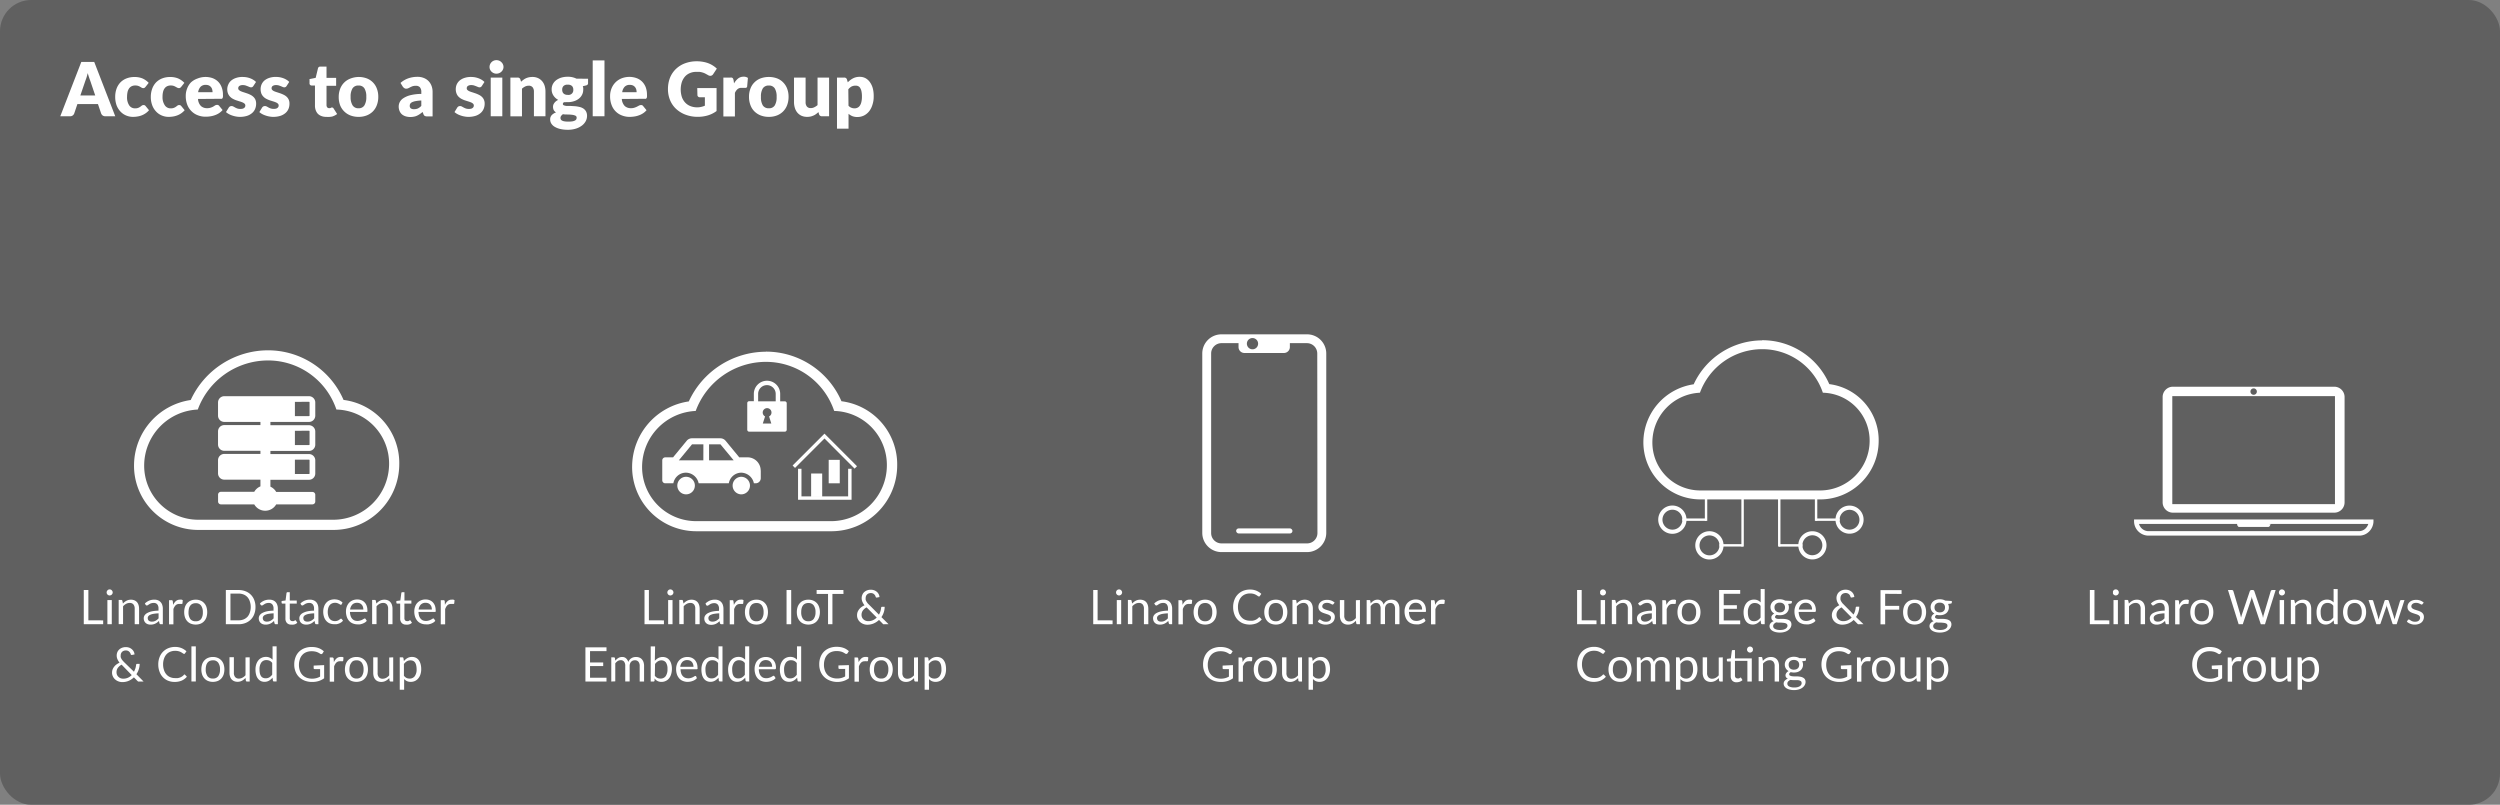 <svg xmlns="http://www.w3.org/2000/svg" viewBox="0 0 569.42 183.3"><rect x="0" y="0" width="569.42" height="183.3" fill="#808080" stroke="none"/><defs><style>.cls-1{fill:#585858;opacity:0.8;}.cls-2{fill:#fff;}.cls-3{fill:none;}</style></defs><g id="map"><rect class="cls-1" width="569.42" height="183.3" rx="7.12"/><path class="cls-2" d="M26.25,26.48H24a1,1,0,0,1-.61-.17,1.19,1.19,0,0,1-.35-.45l-.73-2.16H17.63l-.73,2.16a1,1,0,0,1-.33.43.92.92,0,0,1-.6.19H13.73L18.52,14.1h2.94Zm-4.56-4.73-1.15-3.4c-.08-.21-.17-.46-.27-.76s-.19-.6-.29-.94q-.12.51-.27,1c-.1.29-.19.55-.27.76L18.3,21.75Z"/><path class="cls-2" d="M33.17,19.76a1.66,1.66,0,0,1-.23.23.52.52,0,0,1-.31.08.68.68,0,0,1-.35-.09l-.36-.21a2.19,2.19,0,0,0-.46-.21,2,2,0,0,0-.65-.09,1.86,1.86,0,0,0-.84.18,1.58,1.58,0,0,0-.58.51,2.3,2.3,0,0,0-.34.81,5.05,5.05,0,0,0-.11,1.08A3.27,3.27,0,0,0,29.43,24a1.56,1.56,0,0,0,1.35.68,1.8,1.8,0,0,0,.72-.12,2.21,2.21,0,0,0,.46-.25l.34-.26a.65.65,0,0,1,.4-.12.54.54,0,0,1,.47.23l.77.94a3.76,3.76,0,0,1-.86.76,4.16,4.16,0,0,1-.92.46,4.69,4.69,0,0,1-.95.23,6,6,0,0,1-.93.07,4,4,0,0,1-1.54-.31,3.69,3.69,0,0,1-1.29-.89A4.29,4.29,0,0,1,26.56,24a5.56,5.56,0,0,1-.32-1.94,5.44,5.44,0,0,1,.28-1.78,4.14,4.14,0,0,1,.84-1.44,3.91,3.91,0,0,1,1.38-.95,4.88,4.88,0,0,1,1.9-.35,4.65,4.65,0,0,1,1.82.33,4.45,4.45,0,0,1,1.41,1Z"/><path class="cls-2" d="M41.29,19.76a2.49,2.49,0,0,1-.23.23.54.54,0,0,1-.31.08.74.74,0,0,1-.36-.09L40,19.77a2.19,2.19,0,0,0-.46-.21,2,2,0,0,0-.65-.09,1.83,1.83,0,0,0-.84.18,1.5,1.5,0,0,0-.58.51,2.13,2.13,0,0,0-.34.81,4.49,4.49,0,0,0-.11,1.08A3.27,3.27,0,0,0,37.55,24a1.56,1.56,0,0,0,1.34.68,1.82,1.82,0,0,0,.73-.12,2.21,2.21,0,0,0,.46-.25l.34-.26a.62.62,0,0,1,.39-.12.56.56,0,0,1,.48.23l.77.94a4,4,0,0,1-.86.76,4,4,0,0,1-.93.46,4.6,4.6,0,0,1-.94.23,6,6,0,0,1-.93.07,4,4,0,0,1-1.54-.31,3.69,3.69,0,0,1-1.29-.89A4.13,4.13,0,0,1,34.68,24a5.33,5.33,0,0,1-.33-1.94,5.45,5.45,0,0,1,.29-1.78,4.14,4.14,0,0,1,.84-1.44,3.91,3.91,0,0,1,1.38-.95,4.84,4.84,0,0,1,1.9-.35,4.65,4.65,0,0,1,1.82.33,4.45,4.45,0,0,1,1.41,1Z"/><path class="cls-2" d="M45.1,22.54a2.48,2.48,0,0,0,.67,1.61,2,2,0,0,0,1.4.49,2.32,2.32,0,0,0,.79-.11,3.62,3.62,0,0,0,.59-.24L49,24a1,1,0,0,1,.45-.11.56.56,0,0,1,.48.23l.77.94a3.84,3.84,0,0,1-.88.76,4.5,4.5,0,0,1-1,.46,5.16,5.16,0,0,1-1,.23,6.35,6.35,0,0,1-1,.07,4.74,4.74,0,0,1-1.73-.31,4,4,0,0,1-1.42-.89,4.12,4.12,0,0,1-1-1.48,5.45,5.45,0,0,1-.36-2.06,4.43,4.43,0,0,1,.31-1.67,4.22,4.22,0,0,1,.86-1.39A4.28,4.28,0,0,1,45,17.88a4.89,4.89,0,0,1,3.42-.08,3.6,3.6,0,0,1,1.25.79,3.55,3.55,0,0,1,.81,1.27,4.57,4.57,0,0,1,.3,1.71,3,3,0,0,1,0,.48.89.89,0,0,1-.09.3.43.43,0,0,1-.18.15.87.87,0,0,1-.3,0ZM48.41,21a2.15,2.15,0,0,0-.08-.62,1.46,1.46,0,0,0-.26-.53,1.42,1.42,0,0,0-.48-.38,1.74,1.74,0,0,0-.72-.14,1.59,1.59,0,0,0-1.18.43A2.24,2.24,0,0,0,45.13,21Z"/><path class="cls-2" d="M57.7,19.6a.66.66,0,0,1-.22.22.54.54,0,0,1-.29.07.87.87,0,0,1-.38-.08l-.4-.17-.49-.18a2.33,2.33,0,0,0-.62-.08,1.36,1.36,0,0,0-.77.19.63.63,0,0,0-.27.54.5.5,0,0,0,.18.4,1.45,1.45,0,0,0,.46.29,6.06,6.06,0,0,0,.65.23l.75.25a6.26,6.26,0,0,1,.75.32,2.69,2.69,0,0,1,.65.45,1.94,1.94,0,0,1,.47.65,2.29,2.29,0,0,1,.17.92,3,3,0,0,1-.24,1.2,2.45,2.45,0,0,1-.71.95,3.31,3.31,0,0,1-1.16.63,5.45,5.45,0,0,1-1.59.22,4.68,4.68,0,0,1-.91-.09,5.06,5.06,0,0,1-.87-.23,4.17,4.17,0,0,1-.77-.34,3.94,3.94,0,0,1-.62-.43l.62-1a.75.75,0,0,1,.26-.27.76.76,0,0,1,.4-.1.81.81,0,0,1,.41.11l.4.22a3.24,3.24,0,0,0,.49.22,2.12,2.12,0,0,0,.72.1,1.9,1.9,0,0,0,.52-.06.91.91,0,0,0,.34-.18.61.61,0,0,0,.19-.24.72.72,0,0,0,.06-.29.57.57,0,0,0-.18-.43,1.64,1.64,0,0,0-.47-.29,5.57,5.57,0,0,0-.66-.23l-.75-.24a5,5,0,0,1-.75-.33,2.47,2.47,0,0,1-.66-.49,2.25,2.25,0,0,1-.47-.71,2.67,2.67,0,0,1-.18-1A2.6,2.6,0,0,1,52,19.25a2.44,2.44,0,0,1,.65-.89,3.25,3.25,0,0,1,1.09-.6,4.4,4.4,0,0,1,1.53-.23,5.62,5.62,0,0,1,.92.08,5.15,5.15,0,0,1,.84.24,4.28,4.28,0,0,1,.71.36,2.94,2.94,0,0,1,.57.46Z"/><path class="cls-2" d="M65.27,19.6a.66.66,0,0,1-.22.22.5.5,0,0,1-.29.07.8.8,0,0,1-.37-.08L64,19.64l-.49-.18a2.33,2.33,0,0,0-.62-.08,1.39,1.39,0,0,0-.77.19.62.62,0,0,0-.26.54.5.5,0,0,0,.17.4,1.58,1.58,0,0,0,.46.29,6.28,6.28,0,0,0,.66.23l.75.25a6.88,6.88,0,0,1,.74.32,2.75,2.75,0,0,1,.66.45,2.06,2.06,0,0,1,.46.65,2.13,2.13,0,0,1,.17.92,3,3,0,0,1-.23,1.2,2.56,2.56,0,0,1-.71.95,3.45,3.45,0,0,1-1.17.63,5.45,5.45,0,0,1-1.59.22,4.58,4.58,0,0,1-.9-.09,5.06,5.06,0,0,1-.87-.23,4.59,4.59,0,0,1-.78-.34,3.83,3.83,0,0,1-.61-.43l.61-1a.84.84,0,0,1,.26-.27.83.83,0,0,1,.81,0c.13.06.26.14.4.22a3.39,3.39,0,0,0,.5.22,2.12,2.12,0,0,0,.72.1,1.88,1.88,0,0,0,.51-.06.84.84,0,0,0,.34-.18.61.61,0,0,0,.19-.24.72.72,0,0,0,.06-.29.57.57,0,0,0-.18-.43,1.51,1.51,0,0,0-.47-.29,6.06,6.06,0,0,0-.65-.23l-.76-.24a6.12,6.12,0,0,1-.75-.33,2.47,2.47,0,0,1-.66-.49,2.25,2.25,0,0,1-.47-.71,2.88,2.88,0,0,1-.17-1,2.76,2.76,0,0,1,.21-1.07,2.56,2.56,0,0,1,.65-.89,3.25,3.25,0,0,1,1.09-.6,4.48,4.48,0,0,1,1.53-.23,5.43,5.43,0,0,1,.92.08,5.15,5.15,0,0,1,.84.24,4.28,4.28,0,0,1,.71.36,2.94,2.94,0,0,1,.57.46Z"/><path class="cls-2" d="M74.32,26.62a2.93,2.93,0,0,1-1.11-.19,2.24,2.24,0,0,1-.81-.51,2.33,2.33,0,0,1-.49-.82A3,3,0,0,1,71.74,24V19.48H71a.49.49,0,0,1-.35-.13A.46.46,0,0,1,70.5,19v-1l1.4-.27.52-2.15a.52.52,0,0,1,.58-.41h1.37v2.57h2.19v1.8H74.37v4.38a.83.83,0,0,0,.15.51.51.51,0,0,0,.43.2.78.78,0,0,0,.24,0l.17-.07.14-.07a.33.33,0,0,1,.15,0,.29.29,0,0,1,.19.06.52.52,0,0,1,.15.17l.8,1.25a3.66,3.66,0,0,1-1.15.58A4.9,4.9,0,0,1,74.32,26.62Z"/><path class="cls-2" d="M81.67,17.53a5.32,5.32,0,0,1,1.83.31,3.94,3.94,0,0,1,2.33,2.33,5.08,5.08,0,0,1,.33,1.88,5.19,5.19,0,0,1-.33,1.9,4,4,0,0,1-.91,1.44,4.12,4.12,0,0,1-1.42.91,5.09,5.09,0,0,1-1.83.32,5.19,5.19,0,0,1-1.84-.32,4.12,4.12,0,0,1-1.42-.91A4.07,4.07,0,0,1,77.48,24a5.19,5.19,0,0,1-.33-1.9,5.08,5.08,0,0,1,.33-1.88,4,4,0,0,1,2.35-2.33A5.42,5.42,0,0,1,81.67,17.53Zm0,7.13A1.48,1.48,0,0,0,83,24a3.52,3.52,0,0,0,.43-1.95A3.52,3.52,0,0,0,83,20.12a1.5,1.5,0,0,0-1.34-.64,1.53,1.53,0,0,0-1.36.64,3.52,3.52,0,0,0-.44,1.95A3.52,3.52,0,0,0,80.31,24,1.51,1.51,0,0,0,81.67,24.66Z"/><path class="cls-2" d="M91.22,18.89A5.32,5.32,0,0,1,93,17.84a6.23,6.23,0,0,1,2.09-.34,3.69,3.69,0,0,1,1.44.26,3.05,3.05,0,0,1,1.09.72,3.24,3.24,0,0,1,.68,1.1A3.9,3.9,0,0,1,98.53,21v5.51H97.32a1.17,1.17,0,0,1-.56-.1.75.75,0,0,1-.32-.43l-.19-.48a6.44,6.44,0,0,1-.64.49,3.94,3.94,0,0,1-.63.36,2.72,2.72,0,0,1-.7.22,4.07,4.07,0,0,1-.82.08,3.72,3.72,0,0,1-1.09-.16,2.43,2.43,0,0,1-.84-.46,2,2,0,0,1-.53-.77,2.61,2.61,0,0,1-.19-1,2.2,2.2,0,0,1,.24-1,2.36,2.36,0,0,1,.82-.89,5.2,5.2,0,0,1,1.58-.68,10.63,10.63,0,0,1,2.51-.3V21a1.6,1.6,0,0,0-.32-1.12,1.19,1.19,0,0,0-.9-.34,2.4,2.4,0,0,0-.77.1,4.43,4.43,0,0,0-.53.23c-.15.09-.31.16-.45.23a1.25,1.25,0,0,1-.53.1A.78.78,0,0,1,92,20a1,1,0,0,1-.3-.33Zm4.74,4a9.38,9.38,0,0,0-1.3.14,3.4,3.4,0,0,0-.81.25,1.12,1.12,0,0,0-.41.35.89.89,0,0,0-.11.43.74.74,0,0,0,.24.63,1.25,1.25,0,0,0,.73.18,2.24,2.24,0,0,0,.89-.17,2.93,2.93,0,0,0,.77-.58Z"/><path class="cls-2" d="M109.74,19.6a.66.66,0,0,1-.22.22.5.5,0,0,1-.29.07.83.83,0,0,1-.37-.08l-.41-.17-.49-.18a2.28,2.28,0,0,0-.62-.08,1.39,1.39,0,0,0-.77.19.65.65,0,0,0-.26.54.5.5,0,0,0,.17.4,1.58,1.58,0,0,0,.46.29,6.28,6.28,0,0,0,.66.23l.75.25a6.88,6.88,0,0,1,.74.32,2.57,2.57,0,0,1,.66.45,1.92,1.92,0,0,1,.46.65,2.13,2.13,0,0,1,.18.92,3,3,0,0,1-.24,1.2,2.56,2.56,0,0,1-.71.95,3.36,3.36,0,0,1-1.17.63,5.45,5.45,0,0,1-1.59.22,4.58,4.58,0,0,1-.9-.09,5.06,5.06,0,0,1-.87-.23,4.59,4.59,0,0,1-.78-.34,3.83,3.83,0,0,1-.61-.43l.61-1a.84.84,0,0,1,.26-.27.79.79,0,0,1,.4-.1.85.85,0,0,1,.42.11l.39.22a3.39,3.39,0,0,0,.5.22,2.12,2.12,0,0,0,.72.1,1.88,1.88,0,0,0,.51-.06.84.84,0,0,0,.34-.18.61.61,0,0,0,.19-.24.72.72,0,0,0,.06-.29.57.57,0,0,0-.18-.43,1.58,1.58,0,0,0-.46-.29c-.2-.08-.42-.16-.66-.23l-.76-.24a6.12,6.12,0,0,1-.75-.33,2.83,2.83,0,0,1-.66-.49,2.08,2.08,0,0,1-.46-.71,2.67,2.67,0,0,1-.18-1,2.76,2.76,0,0,1,.21-1.07,2.69,2.69,0,0,1,.65-.89,3.35,3.35,0,0,1,1.09-.6,4.48,4.48,0,0,1,1.53-.23,5.43,5.43,0,0,1,.92.08,5.15,5.15,0,0,1,.84.24,4.84,4.84,0,0,1,.72.36,3.7,3.7,0,0,1,.57.46Z"/><path class="cls-2" d="M114.68,15.25a1.31,1.31,0,0,1-.13.59,1.42,1.42,0,0,1-.35.49,1.6,1.6,0,0,1-.51.33,1.68,1.68,0,0,1-.63.12,1.53,1.53,0,0,1-.6-.12,1.67,1.67,0,0,1-.5-.33,1.54,1.54,0,0,1-.34-.49,1.45,1.45,0,0,1-.12-.59,1.56,1.56,0,0,1,1.56-1.55,1.68,1.68,0,0,1,.63.12,1.47,1.47,0,0,1,.51.34,1.42,1.42,0,0,1,.35.49A1.38,1.38,0,0,1,114.68,15.25Zm-.27,2.42v8.81h-2.64V17.67Z"/><path class="cls-2" d="M118.68,18.62a5.37,5.37,0,0,1,.53-.44,3.08,3.08,0,0,1,.58-.35,3.51,3.51,0,0,1,.67-.22,3.91,3.91,0,0,1,.79-.08,3,3,0,0,1,1.28.25,2.73,2.73,0,0,1,.94.7,3,3,0,0,1,.58,1.06,4.43,4.43,0,0,1,.19,1.34v5.6h-2.63v-5.6a1.54,1.54,0,0,0-.3-1,1.08,1.08,0,0,0-.88-.36,1.85,1.85,0,0,0-.81.18,3.06,3.06,0,0,0-.73.5v6.29h-2.64V17.67h1.63a.61.61,0,0,1,.65.44Z"/><path class="cls-2" d="M133.94,17.94v1a.5.5,0,0,1-.12.35.91.91,0,0,1-.42.19l-.64.15c0,.12.06.25.08.38a2.73,2.73,0,0,1,0,.41,2.46,2.46,0,0,1-.28,1.19,2.57,2.57,0,0,1-.75.89,3.39,3.39,0,0,1-1.14.57,4.51,4.51,0,0,1-1.4.2h-.4a2.32,2.32,0,0,1-.38,0,.49.49,0,0,0-.29.4.33.33,0,0,0,.24.32,2.11,2.11,0,0,0,.62.14l.89,0,1,.06a6.85,6.85,0,0,1,1,.16,2.72,2.72,0,0,1,.89.35,2,2,0,0,1,.63.66,2.09,2.09,0,0,1,.24,1.05,2.59,2.59,0,0,1-.29,1.17,3.1,3.1,0,0,1-.85,1,4.48,4.48,0,0,1-1.38.71,5.9,5.9,0,0,1-1.87.27,7.24,7.24,0,0,1-1.79-.2,4.33,4.33,0,0,1-1.24-.51,2.18,2.18,0,0,1-.74-.74,1.73,1.73,0,0,1-.24-.87,1.4,1.4,0,0,1,.34-1,2.36,2.36,0,0,1,1-.63,1.62,1.62,0,0,1-.51-.5,1.7,1.7,0,0,1-.12-1.21,1.7,1.7,0,0,1,.22-.42,2.28,2.28,0,0,1,.37-.4,2.67,2.67,0,0,1,.53-.33,2.91,2.91,0,0,1-1.09-1,2.45,2.45,0,0,1-.4-1.4,2.53,2.53,0,0,1,.28-1.2,2.76,2.76,0,0,1,.77-.9,4,4,0,0,1,1.15-.57,5.06,5.06,0,0,1,1.44-.2,4.38,4.38,0,0,1,2,.43Zm-2.6,8.86a.46.46,0,0,0-.28-.45,2.46,2.46,0,0,0-.73-.2,9.81,9.81,0,0,0-1-.07c-.37,0-.74,0-1.11-.07a1.83,1.83,0,0,0-.4.38.77.77,0,0,0-.08.81.64.64,0,0,0,.29.27,1.81,1.81,0,0,0,.54.17,5.22,5.22,0,0,0,.87.06,6,6,0,0,0,.94-.06,2.07,2.07,0,0,0,.58-.19.65.65,0,0,0,.3-.29A.74.74,0,0,0,131.34,26.8Zm-2-5.19a1.08,1.08,0,0,0,1.24-1.17,1.17,1.17,0,0,0-.29-.84,1.26,1.26,0,0,0-.95-.31,1.25,1.25,0,0,0-1,.31,1.17,1.17,0,0,0-.29.84,1.35,1.35,0,0,0,.07.46.91.91,0,0,0,.22.37,1.14,1.14,0,0,0,.39.25A1.57,1.57,0,0,0,129.3,21.61Z"/><path class="cls-2" d="M137.68,13.76V26.48H135V13.76Z"/><path class="cls-2" d="M141.63,22.54a2.54,2.54,0,0,0,.67,1.61,2,2,0,0,0,1.41.49,2.36,2.36,0,0,0,.79-.11,4,4,0,0,0,.59-.24l.47-.25a1.07,1.07,0,0,1,.46-.11.53.53,0,0,1,.47.23l.77.94a3.64,3.64,0,0,1-.88.76,4.5,4.5,0,0,1-1,.46,5.06,5.06,0,0,1-1,.23,6.45,6.45,0,0,1-.95.07,4.76,4.76,0,0,1-1.74-.31,4,4,0,0,1-2.38-2.37,5.46,5.46,0,0,1-.35-2.06,4.62,4.62,0,0,1,.3-1.67,4.09,4.09,0,0,1,.87-1.39,4.13,4.13,0,0,1,1.36-.94A4.89,4.89,0,0,1,145,17.8a3.51,3.51,0,0,1,1.25.79,3.71,3.71,0,0,1,.82,1.27,4.79,4.79,0,0,1,.29,1.71,3,3,0,0,1,0,.48.59.59,0,0,1-.09.3.38.38,0,0,1-.18.15.85.85,0,0,1-.29,0ZM145,21a2.57,2.57,0,0,0-.08-.62,1.66,1.66,0,0,0-.27-.53,1.42,1.42,0,0,0-.48-.38,1.74,1.74,0,0,0-.72-.14,1.55,1.55,0,0,0-1.17.43,2.17,2.17,0,0,0-.56,1.24Z"/><path class="cls-2" d="M158.81,20.06h4.4v5.23a6.39,6.39,0,0,1-2,1,8,8,0,0,1-2.25.32,7.78,7.78,0,0,1-2.79-.48A6.46,6.46,0,0,1,154,24.81a5.64,5.64,0,0,1-1.38-2,6.5,6.5,0,0,1-.48-2.52,7,7,0,0,1,.45-2.54,5.72,5.72,0,0,1,1.32-2A6,6,0,0,1,156,14.43a7.52,7.52,0,0,1,2.71-.47,7.38,7.38,0,0,1,1.45.13,6.42,6.42,0,0,1,1.26.35,5.71,5.71,0,0,1,1,.52,5.85,5.85,0,0,1,.85.67l-.83,1.26a.84.84,0,0,1-.51.37.92.92,0,0,1-.67-.16l-.64-.35a3.61,3.61,0,0,0-.62-.24,4.54,4.54,0,0,0-.66-.14c-.23,0-.49,0-.78,0a3.54,3.54,0,0,0-1.45.29,3.07,3.07,0,0,0-1.11.8,3.85,3.85,0,0,0-.7,1.24,5.7,5.7,0,0,0,0,3.37,3.65,3.65,0,0,0,.77,1.3,3.25,3.25,0,0,0,1.19.8,4.17,4.17,0,0,0,1.53.28,3.85,3.85,0,0,0,.94-.11,3.94,3.94,0,0,0,.82-.27V22.15h-1.22A.59.59,0,0,1,159,22a.5.5,0,0,1-.15-.37Z"/><path class="cls-2" d="M167.19,19a3.83,3.83,0,0,1,.94-1.13,1.94,1.94,0,0,1,1.22-.4,1.55,1.55,0,0,1,1,.28l-.17,1.93a.36.36,0,0,1-.41.33h-.18l-.23,0-.24,0h-.22a1.32,1.32,0,0,0-.93.31,2.31,2.31,0,0,0-.58.85v5.35h-2.63V17.67h1.56a1.55,1.55,0,0,1,.33,0,.57.57,0,0,1,.22.11A.38.38,0,0,1,167,18a1.43,1.43,0,0,1,.09.29Z"/><path class="cls-2" d="M175.12,17.53a5.32,5.32,0,0,1,1.83.31,3.86,3.86,0,0,1,1.41.91,4,4,0,0,1,.92,1.42,5.08,5.08,0,0,1,.33,1.88,5.19,5.19,0,0,1-.33,1.9,4,4,0,0,1-.92,1.44,4,4,0,0,1-1.41.91,5.09,5.09,0,0,1-1.83.32,5.15,5.15,0,0,1-1.84-.32,4.16,4.16,0,0,1-1.43-.91,3.91,3.91,0,0,1-.92-1.44,5.19,5.19,0,0,1-.33-1.9,5.08,5.08,0,0,1,.33-1.88,3.83,3.83,0,0,1,.92-1.42,4,4,0,0,1,1.43-.91A5.38,5.38,0,0,1,175.12,17.53Zm0,7.13a1.49,1.49,0,0,0,1.34-.64,3.52,3.52,0,0,0,.43-1.95,3.52,3.52,0,0,0-.43-1.95,1.52,1.52,0,0,0-1.34-.64,1.56,1.56,0,0,0-1.37.64,3.52,3.52,0,0,0-.43,1.95,3.52,3.52,0,0,0,.43,1.95A1.54,1.54,0,0,0,175.12,24.66Z"/><path class="cls-2" d="M188.84,17.67v8.81h-1.63a.63.63,0,0,1-.65-.44l-.15-.51a5.37,5.37,0,0,1-.53.44,2.59,2.59,0,0,1-.58.34,3.52,3.52,0,0,1-.67.23,3.84,3.84,0,0,1-.79.08,3.21,3.21,0,0,1-1.28-.25,2.75,2.75,0,0,1-.94-.71,3.09,3.09,0,0,1-.57-1.06,4.38,4.38,0,0,1-.2-1.34V17.67h2.64v5.59a1.52,1.52,0,0,0,.29,1,1.08,1.08,0,0,0,.88.36,1.73,1.73,0,0,0,.81-.19,3.27,3.27,0,0,0,.74-.49V17.67Z"/><path class="cls-2" d="M193.1,18.75a4.51,4.51,0,0,1,1.18-.9,3.21,3.21,0,0,1,1.56-.35,2.77,2.77,0,0,1,1.28.3,3,3,0,0,1,1,.89,4.4,4.4,0,0,1,.67,1.41A6.9,6.9,0,0,1,199,22a5.72,5.72,0,0,1-.28,1.84A4.52,4.52,0,0,1,198,25.3a3.59,3.59,0,0,1-1.19,1,3.38,3.38,0,0,1-1.53.35,3,3,0,0,1-1.16-.2,3.27,3.27,0,0,1-.85-.53v3.39h-2.63V17.67h1.63a.6.6,0,0,1,.64.44Zm.16,5.33a1.66,1.66,0,0,0,.65.46,2,2,0,0,0,.73.14,1.53,1.53,0,0,0,.67-.15,1.35,1.35,0,0,0,.53-.46,2.36,2.36,0,0,0,.35-.83,4.91,4.91,0,0,0,.13-1.24,5.6,5.6,0,0,0-.1-1.17,2.21,2.21,0,0,0-.29-.77,1,1,0,0,0-.43-.42,1.2,1.2,0,0,0-.57-.13,2,2,0,0,0-1,.21,2.84,2.84,0,0,0-.71.62Z"/><path class="cls-2" d="M61,82.1A16.42,16.42,0,0,1,76.62,93.28a12.3,12.3,0,0,1,12,12.54,12.73,12.73,0,0,1-12.54,12.56H45.18a12.31,12.31,0,0,1-12.34-12.56A12.8,12.8,0,0,1,45.05,93.28,17.07,17.07,0,0,1,61,82.1m0-2.31A19.42,19.42,0,0,0,43.44,91.11a15.09,15.09,0,0,0-12.91,14.67A14.62,14.62,0,0,0,45.18,120.7H76.09a15,15,0,0,0,14.85-14.84A14.51,14.51,0,0,0,78.25,91.09,18.74,18.74,0,0,0,61,79.79Z"/><path class="cls-2" d="M71.81,112.7a.65.65,0,0,0-.65-.65H62.91a2.85,2.85,0,0,0-1.32-1.2v-1.57h8.79a1.43,1.43,0,0,0,1.43-1.43v-3a1.44,1.44,0,0,0-1.43-1.43H61.59v-.71h8.79a1.43,1.43,0,0,0,1.43-1.43v-3a1.44,1.44,0,0,0-1.43-1.43H61.59V96.1h8.79a1.43,1.43,0,0,0,1.43-1.43v-3a1.44,1.44,0,0,0-1.43-1.43H51.09a1.43,1.43,0,0,0-1.43,1.43v3a1.43,1.43,0,0,0,1.43,1.43h8.23v.72H51.09a1.43,1.43,0,0,0-1.43,1.43v3a1.43,1.43,0,0,0,1.43,1.43h8.23v.71H51.09a1.43,1.43,0,0,0-1.43,1.43v3a1.43,1.43,0,0,0,1.43,1.43h8.23v1.53a2.89,2.89,0,0,0-1.41,1.24H50.32a.65.65,0,0,0-.65.65v1.56a.65.65,0,0,0,.65.65h7.59a2.88,2.88,0,0,0,5,0h8.25a.65.65,0,0,0,.65-.65Zm-1.43-8a.13.13,0,0,1,.13.13v3a.13.13,0,0,1-.13.13H67.17V104.7Zm0-6.59a.13.13,0,0,1,.13.13v3a.13.13,0,0,1-.13.13H67.17V98.12Zm0-6.59a.13.13,0,0,1,.13.13v3a.13.13,0,0,1-.13.13H67.17V91.53Z"/><path class="cls-2" d="M23.5,141.3v.88H19.08v-7.79h1.05v6.91Z"/><path class="cls-2" d="M25.67,134.94a.6.6,0,0,1-.06.27,1.07,1.07,0,0,1-.15.22.64.64,0,0,1-.22.14.66.66,0,0,1-.27.06.72.72,0,0,1-.48-.2,1.07,1.07,0,0,1-.15-.22.59.59,0,0,1-.05-.27.65.65,0,0,1,.05-.27,1.07,1.07,0,0,1,.15-.22.8.8,0,0,1,.21-.15.76.76,0,0,1,.27-.05.66.66,0,0,1,.49.2,1.07,1.07,0,0,1,.15.22A.66.66,0,0,1,25.67,134.94Zm-.21,1.73v5.51h-1v-5.51Z"/><path class="cls-2" d="M28,137.47a4.27,4.27,0,0,1,.38-.36,2.87,2.87,0,0,1,.43-.28,2,2,0,0,1,.48-.18,2.35,2.35,0,0,1,.54-.06,2,2,0,0,1,.8.15,1.63,1.63,0,0,1,.58.42,1.89,1.89,0,0,1,.35.66,2.86,2.86,0,0,1,.12.85v3.51h-1v-3.51a1.5,1.5,0,0,0-.29-1,1.06,1.06,0,0,0-.87-.34,1.62,1.62,0,0,0-.8.21,2.4,2.4,0,0,0-.69.56v4.05h-1v-5.51h.58a.25.25,0,0,1,.26.2Z"/><path class="cls-2" d="M33,137.45a3.26,3.26,0,0,1,1-.66,3.13,3.13,0,0,1,1.17-.21,2.1,2.1,0,0,1,.82.15,1.63,1.63,0,0,1,.6.42,1.64,1.64,0,0,1,.37.66,2.57,2.57,0,0,1,.13.85v3.52h-.43a.34.34,0,0,1-.22-.05.32.32,0,0,1-.12-.18l-.11-.52a4.48,4.48,0,0,1-.42.36,2.43,2.43,0,0,1-.44.26,2.46,2.46,0,0,1-.48.16,2.58,2.58,0,0,1-.58.06,2,2,0,0,1-.6-.09,1.37,1.37,0,0,1-.49-.27,1.25,1.25,0,0,1-.33-.45,1.48,1.48,0,0,1-.13-.65,1.21,1.21,0,0,1,.18-.63,1.65,1.65,0,0,1,.59-.54,3.86,3.86,0,0,1,1-.38,7.82,7.82,0,0,1,1.59-.17v-.43a1.5,1.5,0,0,0-.27-1,1,1,0,0,0-.81-.33,1.82,1.82,0,0,0-.61.09,1.74,1.74,0,0,0-.41.2l-.31.2a.43.43,0,0,1-.25.09.31.31,0,0,1-.17-.05.49.49,0,0,1-.12-.13Zm3.12,2.25a8.48,8.48,0,0,0-1.14.11,2.89,2.89,0,0,0-.76.22,1.07,1.07,0,0,0-.43.32.68.68,0,0,0-.14.41,1.07,1.07,0,0,0,.07.38.86.86,0,0,0,.2.26.87.87,0,0,0,.29.14,1.34,1.34,0,0,0,.35.05,2.26,2.26,0,0,0,.47-.05,2.74,2.74,0,0,0,.4-.15,3.75,3.75,0,0,0,.36-.24,3.13,3.13,0,0,0,.33-.31Z"/><path class="cls-2" d="M39.44,137.78a2.55,2.55,0,0,1,.64-.89,1.43,1.43,0,0,1,.93-.31,1.87,1.87,0,0,1,.34,0,1.18,1.18,0,0,1,.28.12l-.07.73a.15.15,0,0,1-.16.13l-.22,0a1.72,1.72,0,0,0-.34,0,1.31,1.31,0,0,0-.46.07,1.1,1.1,0,0,0-.37.23,1.56,1.56,0,0,0-.28.37,2.3,2.3,0,0,0-.23.5v3.48h-1v-5.51h.56a.29.29,0,0,1,.21.06.41.41,0,0,1,.09.21Z"/><path class="cls-2" d="M44.58,136.59a2.75,2.75,0,0,1,1.09.2,2.17,2.17,0,0,1,.82.57,2.4,2.4,0,0,1,.53.89,3.93,3.93,0,0,1,0,2.35,2.48,2.48,0,0,1-.53.89,2.17,2.17,0,0,1-.82.57,3.1,3.1,0,0,1-2.19,0,2.28,2.28,0,0,1-.83-.57,2.61,2.61,0,0,1-.52-.89,3.93,3.93,0,0,1,0-2.35,2.52,2.52,0,0,1,.52-.89,2.28,2.28,0,0,1,.83-.57A2.77,2.77,0,0,1,44.58,136.59Zm0,4.91A1.43,1.43,0,0,0,45.8,141a2.55,2.55,0,0,0,.4-1.53,2.51,2.51,0,0,0-.4-1.53,1.41,1.41,0,0,0-1.22-.55,1.6,1.6,0,0,0-.72.14,1.21,1.21,0,0,0-.51.41,1.71,1.71,0,0,0-.31.65,3.87,3.87,0,0,0-.1.88,2.55,2.55,0,0,0,.41,1.53A1.44,1.44,0,0,0,44.58,141.5Z"/><path class="cls-2" d="M58.19,138.29a4.28,4.28,0,0,1-.28,1.59,3.4,3.4,0,0,1-.78,1.23,3.52,3.52,0,0,1-1.22.79,4.13,4.13,0,0,1-1.56.28H51.44v-7.79h2.91a4.13,4.13,0,0,1,1.56.28,3.38,3.38,0,0,1,2,2A4.21,4.21,0,0,1,58.19,138.29Zm-1.08,0a3.86,3.86,0,0,0-.2-1.28,2.66,2.66,0,0,0-.55-1,2.42,2.42,0,0,0-.87-.6,3,3,0,0,0-1.14-.21H52.49v6.09h1.86a3,3,0,0,0,1.14-.21,2.53,2.53,0,0,0,.87-.59,2.66,2.66,0,0,0,.55-1A3.91,3.91,0,0,0,57.11,138.29Z"/><path class="cls-2" d="M59.2,137.45a3.26,3.26,0,0,1,1-.66,3.13,3.13,0,0,1,1.17-.21,2.1,2.1,0,0,1,.82.15,1.63,1.63,0,0,1,.6.42,1.64,1.64,0,0,1,.37.66,2.57,2.57,0,0,1,.13.85v3.52h-.43a.34.34,0,0,1-.22-.05.32.32,0,0,1-.12-.18l-.11-.52a4.48,4.48,0,0,1-.42.36,2.43,2.43,0,0,1-.44.26,2.46,2.46,0,0,1-.48.16,2.58,2.58,0,0,1-.58.06,2,2,0,0,1-.6-.09,1.37,1.37,0,0,1-.49-.27,1.25,1.25,0,0,1-.33-.45,1.48,1.48,0,0,1-.13-.65,1.21,1.21,0,0,1,.18-.63,1.65,1.65,0,0,1,.59-.54,3.86,3.86,0,0,1,1-.38,7.74,7.74,0,0,1,1.59-.17v-.43a1.44,1.44,0,0,0-.28-1,1,1,0,0,0-.81-.33,1.76,1.76,0,0,0-.6.09,1.74,1.74,0,0,0-.41.2l-.31.2a.43.43,0,0,1-.25.09.31.31,0,0,1-.17-.05.49.49,0,0,1-.12-.13Zm3.12,2.25a8.48,8.48,0,0,0-1.14.11,2.89,2.89,0,0,0-.76.22,1.07,1.07,0,0,0-.43.32.68.68,0,0,0-.14.41,1.07,1.07,0,0,0,.07.38.86.86,0,0,0,.2.26.78.78,0,0,0,.29.14,1.29,1.29,0,0,0,.35.05,2.26,2.26,0,0,0,.47-.05,2.74,2.74,0,0,0,.4-.15,3.75,3.75,0,0,0,.36-.24,3.13,3.13,0,0,0,.33-.31Z"/><path class="cls-2" d="M66.36,142.27a1.3,1.3,0,0,1-1-.37,1.46,1.46,0,0,1-.35-1.05v-3.37h-.66a.19.19,0,0,1-.21-.21v-.38l.9-.12.22-1.7a.2.2,0,0,1,.08-.13.2.2,0,0,1,.15-.06H66v1.9h1.59v.7H66v3.31a.7.7,0,0,0,.17.52.57.57,0,0,0,.43.16.68.68,0,0,0,.26,0,.61.61,0,0,0,.2-.09l.14-.09a.21.21,0,0,1,.1,0s.09,0,.13.1l.28.46a1.63,1.63,0,0,1-.6.36A2,2,0,0,1,66.36,142.27Z"/><path class="cls-2" d="M68.43,137.45a3.26,3.26,0,0,1,1-.66,3.13,3.13,0,0,1,1.17-.21,2.1,2.1,0,0,1,.82.15,1.75,1.75,0,0,1,.61.42,1.92,1.92,0,0,1,.37.66,2.86,2.86,0,0,1,.12.85v3.52h-.43a.36.36,0,0,1-.22-.05.32.32,0,0,1-.12-.18l-.1-.52c-.15.14-.29.25-.43.36a2.73,2.73,0,0,1-.43.26,2.81,2.81,0,0,1-.49.16,2.49,2.49,0,0,1-.57.06,2,2,0,0,1-.61-.09,1.37,1.37,0,0,1-.49-.27,1.25,1.25,0,0,1-.33-.45,1.64,1.64,0,0,1-.12-.65,1.21,1.21,0,0,1,.18-.63,1.61,1.61,0,0,1,.58-.54,4.08,4.08,0,0,1,1-.38,7.66,7.66,0,0,1,1.59-.17v-.43a1.5,1.5,0,0,0-.28-1,1,1,0,0,0-.81-.33,1.72,1.72,0,0,0-.6.09,2,2,0,0,0-.42.2l-.31.2a.43.43,0,0,1-.25.09.34.34,0,0,1-.17-.05.74.74,0,0,1-.12-.13Zm3.13,2.25a8.15,8.15,0,0,0-1.14.11,3,3,0,0,0-.77.22,1.07,1.07,0,0,0-.43.32.67.67,0,0,0-.13.41.89.89,0,0,0,.07.38.7.7,0,0,0,.19.26.87.87,0,0,0,.29.14,1.34,1.34,0,0,0,.35.05,2.19,2.19,0,0,0,.47-.05,2.37,2.37,0,0,0,.4-.15,2.25,2.25,0,0,0,.36-.24,2.45,2.45,0,0,0,.34-.31Z"/><path class="cls-2" d="M77.81,137.65l-.09.09a.16.16,0,0,1-.12,0,.41.41,0,0,1-.18-.07,1.25,1.25,0,0,0-.24-.15l-.35-.15a1.56,1.56,0,0,0-.52-.07,1.58,1.58,0,0,0-.71.15,1.3,1.3,0,0,0-.52.41,1.85,1.85,0,0,0-.32.66,3.32,3.32,0,0,0-.11.86,3,3,0,0,0,.12.89,1.85,1.85,0,0,0,.32.66,1.42,1.42,0,0,0,.51.4,1.59,1.59,0,0,0,.66.14,1.66,1.66,0,0,0,.59-.09,1.82,1.82,0,0,0,.37-.18l.25-.19a.32.32,0,0,1,.2-.09.22.22,0,0,1,.19.1l.27.35a2.1,2.1,0,0,1-.41.38,2.3,2.3,0,0,1-.49.26,2.66,2.66,0,0,1-.55.16,3.92,3.92,0,0,1-.59,0,2.57,2.57,0,0,1-1-.19,2.22,2.22,0,0,1-.77-.55,2.59,2.59,0,0,1-.51-.89,3.79,3.79,0,0,1-.19-1.21,3.43,3.43,0,0,1,.18-1.13,2.47,2.47,0,0,1,.5-.9,2.29,2.29,0,0,1,.81-.59,3,3,0,0,1,2.13,0,2.63,2.63,0,0,1,.78.53Z"/><path class="cls-2" d="M83.54,141.41a2,2,0,0,1-.43.38,3.36,3.36,0,0,1-.54.26,3.65,3.65,0,0,1-.59.16,4,4,0,0,1-.6,0,2.77,2.77,0,0,1-1-.2,2.14,2.14,0,0,1-.83-.56,2.57,2.57,0,0,1-.55-.92,3.78,3.78,0,0,1-.2-1.26,3.14,3.14,0,0,1,.18-1.08,2.7,2.7,0,0,1,.51-.87,2.37,2.37,0,0,1,.81-.57,2.67,2.67,0,0,1,1.08-.21,2.45,2.45,0,0,1,.91.16,2,2,0,0,1,.73.48,2.1,2.1,0,0,1,.48.77,2.89,2.89,0,0,1,.18,1.05.64.64,0,0,1,0,.3.23.23,0,0,1-.19.08H79.71a3,3,0,0,0,.15.91,1.71,1.71,0,0,0,.35.64,1.53,1.53,0,0,0,.55.39,2.08,2.08,0,0,0,1.33,0,1.91,1.91,0,0,0,.45-.18l.32-.18a.42.42,0,0,1,.22-.09.22.22,0,0,1,.19.1Zm-.78-2.58a2,2,0,0,0-.1-.62,1.15,1.15,0,0,0-.28-.48,1.16,1.16,0,0,0-.44-.32,1.55,1.55,0,0,0-.59-.11,1.47,1.47,0,0,0-1.1.4,2,2,0,0,0-.51,1.13Z"/><path class="cls-2" d="M85.73,137.47a3.24,3.24,0,0,1,.38-.36,2.36,2.36,0,0,1,.42-.28,2,2,0,0,1,.48-.18,2.38,2.38,0,0,1,.55-.06,2,2,0,0,1,.79.15,1.47,1.47,0,0,1,.58.42,1.74,1.74,0,0,1,.35.66,2.86,2.86,0,0,1,.12.85v3.51h-1v-3.51a1.5,1.5,0,0,0-.29-1,1.05,1.05,0,0,0-.86-.34,1.63,1.63,0,0,0-.81.21,2.5,2.5,0,0,0-.68.56v4.05h-1v-5.51h.58a.24.24,0,0,1,.26.2Z"/><path class="cls-2" d="M92.5,142.27a1.32,1.32,0,0,1-1-.37,1.46,1.46,0,0,1-.35-1.05v-3.37h-.66a.19.19,0,0,1-.21-.21v-.38l.9-.12.23-1.7a.19.19,0,0,1,.07-.13.2.2,0,0,1,.15-.06h.49v1.9H93.7v.7H92.11v3.31a.74.74,0,0,0,.17.52.59.59,0,0,0,.43.16.77.77,0,0,0,.27,0,.56.56,0,0,0,.19-.09l.14-.09a.26.26,0,0,1,.1,0s.09,0,.13.1l.29.46a1.76,1.76,0,0,1-.61.36A2,2,0,0,1,92.5,142.27Z"/><path class="cls-2" d="M99.15,141.41a2.25,2.25,0,0,1-.43.38,3.36,3.36,0,0,1-.54.26,4,4,0,0,1-.59.16,4,4,0,0,1-.6,0,2.86,2.86,0,0,1-1.06-.2,2.22,2.22,0,0,1-.83-.56,2.7,2.7,0,0,1-.54-.92,3.78,3.78,0,0,1-.2-1.26,3.14,3.14,0,0,1,.18-1.08,2.36,2.36,0,0,1,1.32-1.44,2.59,2.59,0,0,1,1.07-.21,2.51,2.51,0,0,1,.92.16,2.11,2.11,0,0,1,.73.48,2.4,2.4,0,0,1,.48.77,3.12,3.12,0,0,1,.17,1.05.53.53,0,0,1,0,.3.19.19,0,0,1-.18.08H95.32a3.41,3.41,0,0,0,.14.91,1.88,1.88,0,0,0,.36.64,1.5,1.5,0,0,0,.54.39,2.11,2.11,0,0,0,1.34,0,2.34,2.34,0,0,0,.45-.18l.32-.18a.4.4,0,0,1,.22-.09.19.19,0,0,1,.18.1Zm-.79-2.58a2,2,0,0,0-.09-.62,1.41,1.41,0,0,0-.28-.48,1.16,1.16,0,0,0-.44-.32,1.6,1.6,0,0,0-.6-.11,1.49,1.49,0,0,0-1.1.4,1.94,1.94,0,0,0-.5,1.13Z"/><path class="cls-2" d="M101.34,137.78a2.43,2.43,0,0,1,.64-.89,1.39,1.39,0,0,1,.93-.31,1.76,1.76,0,0,1,.33,0,1.26,1.26,0,0,1,.29.12l-.07.73a.16.16,0,0,1-.17.13l-.22,0a1.69,1.69,0,0,0-.33,0,1.41,1.41,0,0,0-.47.07,1.16,1.16,0,0,0-.36.23,1.59,1.59,0,0,0-.29.37,3.91,3.91,0,0,0-.23.5v3.48h-1v-5.51H101a.3.3,0,0,1,.22.06.34.34,0,0,1,.08.21Z"/><path class="cls-2" d="M32.7,155.23h-.94a.65.65,0,0,1-.26,0,.52.52,0,0,1-.21-.15l-.79-.8a4,4,0,0,1-1.18.79,3.66,3.66,0,0,1-1.46.29,2.45,2.45,0,0,1-.85-.15,2.33,2.33,0,0,1-.75-.43,2,2,0,0,1-.53-.68,1.94,1.94,0,0,1-.21-.91,2.18,2.18,0,0,1,.13-.72,2.57,2.57,0,0,1,.36-.62,2.43,2.43,0,0,1,.54-.52,3.45,3.45,0,0,1,.68-.39,3.28,3.28,0,0,1-.49-.82,2.1,2.1,0,0,1-.16-.82,2,2,0,0,1,.14-.74,1.75,1.75,0,0,1,.42-.61,2,2,0,0,1,.66-.41,2.41,2.41,0,0,1,.87-.15,2.22,2.22,0,0,1,.79.14,2,2,0,0,1,.6.37,1.76,1.76,0,0,1,.41.53,1.56,1.56,0,0,1,.17.63l-.6.12c-.12,0-.21,0-.27-.17a1,1,0,0,0-.12-.3,1.13,1.13,0,0,0-.22-.27.89.89,0,0,0-.32-.21,1.15,1.15,0,0,0-.44-.08,1.3,1.3,0,0,0-.49.09.85.85,0,0,0-.37.24.88.88,0,0,0-.24.36,1.14,1.14,0,0,0-.08.46,1.47,1.47,0,0,0,0,.36,1.7,1.7,0,0,0,.14.35,2.31,2.31,0,0,0,.24.37l.35.39L30.51,153a5.75,5.75,0,0,0,.33-.77,4.53,4.53,0,0,0,.16-.8.26.26,0,0,1,.07-.16.18.18,0,0,1,.15-.06h.59a4,4,0,0,1-.2,1.23,4.29,4.29,0,0,1-.54,1.12Zm-5-3.84a2.47,2.47,0,0,0-.87.74,1.71,1.71,0,0,0-.29,1,1.52,1.52,0,0,0,.13.62,1.43,1.43,0,0,0,.35.45,1.47,1.47,0,0,0,.48.29,1.77,1.77,0,0,0,.56.09,2.56,2.56,0,0,0,1.09-.22,2.73,2.73,0,0,0,.85-.6Z"/><path class="cls-2" d="M42,153.62a.21.21,0,0,1,.15.07l.42.45a3.44,3.44,0,0,1-1.16.87,4,4,0,0,1-1.65.31,3.89,3.89,0,0,1-1.52-.29,3.39,3.39,0,0,1-1.17-.82,3.47,3.47,0,0,1-.75-1.26,4.61,4.61,0,0,1-.27-1.61,4.45,4.45,0,0,1,.28-1.62,3.54,3.54,0,0,1,2-2.08,4.11,4.11,0,0,1,1.55-.29,3.74,3.74,0,0,1,1.47.27,3.84,3.84,0,0,1,1.12.72l-.35.49-.08.09a.29.29,0,0,1-.14,0,.4.4,0,0,1-.24-.1,2.65,2.65,0,0,0-.37-.24,2.57,2.57,0,0,0-.57-.24,2.93,2.93,0,0,0-.84-.1,2.85,2.85,0,0,0-1.11.21,2.35,2.35,0,0,0-.86.6,2.81,2.81,0,0,0-.56,1,3.72,3.72,0,0,0-.2,1.29,3.77,3.77,0,0,0,.21,1.3,2.69,2.69,0,0,0,.57,1,2.2,2.2,0,0,0,.85.6,2.67,2.67,0,0,0,1.06.21,4.09,4.09,0,0,0,.63,0,2.64,2.64,0,0,0,.52-.13,2.26,2.26,0,0,0,.44-.22,2.8,2.8,0,0,0,.4-.32A.31.31,0,0,1,42,153.62Z"/><path class="cls-2" d="M44.6,147.22v8h-1v-8Z"/><path class="cls-2" d="M48.49,149.64a2.72,2.72,0,0,1,1.09.2,2.28,2.28,0,0,1,.83.57,2.52,2.52,0,0,1,.52.89,3.93,3.93,0,0,1,0,2.35,2.61,2.61,0,0,1-.52.89,2.28,2.28,0,0,1-.83.57,3.07,3.07,0,0,1-2.18,0,2.2,2.2,0,0,1-.83-.57,2.48,2.48,0,0,1-.53-.89,3.93,3.93,0,0,1,0-2.35,2.4,2.4,0,0,1,.53-.89,2.2,2.2,0,0,1,.83-.57A2.72,2.72,0,0,1,48.49,149.64Zm0,4.91a1.42,1.42,0,0,0,1.22-.54,2.55,2.55,0,0,0,.4-1.53,2.51,2.51,0,0,0-.4-1.53,1.4,1.4,0,0,0-1.22-.55,1.81,1.81,0,0,0-.72.14,1.34,1.34,0,0,0-.51.41,1.7,1.7,0,0,0-.3.65,3.38,3.38,0,0,0-.1.88,2.55,2.55,0,0,0,.4,1.53A1.44,1.44,0,0,0,48.49,154.55Z"/><path class="cls-2" d="M56.87,149.72v5.51h-.58A.24.24,0,0,1,56,155l-.08-.59a3.22,3.22,0,0,1-.8.64,2.13,2.13,0,0,1-1,.24,2,2,0,0,1-.8-.15,1.63,1.63,0,0,1-.58-.42,1.74,1.74,0,0,1-.35-.66,2.86,2.86,0,0,1-.12-.85v-3.52h1v3.52a1.45,1.45,0,0,0,.29,1,1.07,1.07,0,0,0,.87.35,1.62,1.62,0,0,0,.8-.21,2.4,2.4,0,0,0,.69-.56v-4.06Z"/><path class="cls-2" d="M63,147.22v8h-.58a.24.24,0,0,1-.26-.2l-.09-.67a3.09,3.09,0,0,1-.8.69,2.1,2.1,0,0,1-1,.26,2,2,0,0,1-.86-.18,1.86,1.86,0,0,1-.65-.54,2.32,2.32,0,0,1-.42-.88,4.45,4.45,0,0,1-.15-1.21,3.79,3.79,0,0,1,.16-1.14,2.9,2.9,0,0,1,.47-.91,2,2,0,0,1,.75-.6,2.16,2.16,0,0,1,1-.22,1.91,1.91,0,0,1,.86.17,2.12,2.12,0,0,1,.65.47v-3.05ZM62,151a1.51,1.51,0,0,0-.59-.5,1.64,1.64,0,0,0-.71-.15,1.39,1.39,0,0,0-1.18.55,2.62,2.62,0,0,0-.41,1.57,4.09,4.09,0,0,0,.09.92,2,2,0,0,0,.27.63,1.13,1.13,0,0,0,.45.36,1.38,1.38,0,0,0,.59.11,1.57,1.57,0,0,0,.83-.21,2.4,2.4,0,0,0,.66-.62Z"/><path class="cls-2" d="M73.83,151.49v3a4.45,4.45,0,0,1-1.25.63,4.86,4.86,0,0,1-1.46.21,4.77,4.77,0,0,1-1.7-.29,3.9,3.9,0,0,1-1.29-.82,3.48,3.48,0,0,1-.82-1.26,4.19,4.19,0,0,1-.29-1.61,4.46,4.46,0,0,1,.28-1.63,3.55,3.55,0,0,1,.79-1.26,3.6,3.6,0,0,1,1.26-.81,4.53,4.53,0,0,1,1.65-.29,5.65,5.65,0,0,1,.86.07,4,4,0,0,1,.74.2,2.77,2.77,0,0,1,.62.31,3.49,3.49,0,0,1,.54.41l-.3.48a.32.32,0,0,1-.18.13.3.3,0,0,1-.25,0l-.3-.18a3.09,3.09,0,0,0-.41-.21,2.57,2.57,0,0,0-.57-.17,3.58,3.58,0,0,0-.78-.07,3.19,3.19,0,0,0-1.19.21,2.42,2.42,0,0,0-.91.62,2.56,2.56,0,0,0-.57,1,3.7,3.7,0,0,0-.21,1.28,3.79,3.79,0,0,0,.21,1.31,2.74,2.74,0,0,0,.6,1,2.59,2.59,0,0,0,.94.61,3.52,3.52,0,0,0,1.25.22,3.61,3.61,0,0,0,1-.13,3.85,3.85,0,0,0,.82-.34v-1.71H71.67a.24.24,0,0,1-.17-.06.2.2,0,0,1-.06-.15v-.59Z"/><path class="cls-2" d="M76.05,150.83a2.55,2.55,0,0,1,.64-.89,1.39,1.39,0,0,1,.93-.31,1.87,1.87,0,0,1,.34,0,1.18,1.18,0,0,1,.28.12l-.07.73a.15.15,0,0,1-.16.13l-.23,0a1.55,1.55,0,0,0-.33,0,1.31,1.31,0,0,0-.46.07,1.1,1.1,0,0,0-.37.23,1.56,1.56,0,0,0-.28.37,2.9,2.9,0,0,0-.24.5v3.48h-1v-5.51h.56a.29.29,0,0,1,.21.06A.34.34,0,0,1,76,150Z"/><path class="cls-2" d="M81.19,149.64a2.75,2.75,0,0,1,1.09.2,2.25,2.25,0,0,1,.82.57,2.4,2.4,0,0,1,.53.89,3.93,3.93,0,0,1,0,2.35,2.48,2.48,0,0,1-.53.89,2.25,2.25,0,0,1-.82.57,3.1,3.1,0,0,1-2.19,0,2.28,2.28,0,0,1-.83-.57,2.46,2.46,0,0,1-.52-.89,3.93,3.93,0,0,1,0-2.35,2.38,2.38,0,0,1,.52-.89,2.28,2.28,0,0,1,.83-.57A2.77,2.77,0,0,1,81.19,149.64Zm0,4.91a1.43,1.43,0,0,0,1.22-.54,2.62,2.62,0,0,0,.4-1.53,2.58,2.58,0,0,0-.4-1.53,1.41,1.41,0,0,0-1.22-.55,1.74,1.74,0,0,0-.72.14A1.21,1.21,0,0,0,80,151a1.71,1.71,0,0,0-.31.65,3.87,3.87,0,0,0-.1.88A2.55,2.55,0,0,0,80,154,1.44,1.44,0,0,0,81.19,154.55Z"/><path class="cls-2" d="M89.56,149.72v5.51H89a.26.26,0,0,1-.27-.2l-.07-.59a3.09,3.09,0,0,1-.81.64,2.08,2.08,0,0,1-1,.24,2,2,0,0,1-.8-.15,1.51,1.51,0,0,1-.57-.42,1.75,1.75,0,0,1-.36-.66,3.24,3.24,0,0,1-.11-.85v-3.52h1v3.52a1.45,1.45,0,0,0,.28,1,1.07,1.07,0,0,0,.87.35,1.63,1.63,0,0,0,.81-.21,2.5,2.5,0,0,0,.68-.56v-4.06Z"/><path class="cls-2" d="M92,150.58a2.75,2.75,0,0,1,.8-.69,2,2,0,0,1,1.05-.26,2,2,0,0,1,.86.18,1.72,1.72,0,0,1,.66.54,2.57,2.57,0,0,1,.42.88,4.45,4.45,0,0,1,.15,1.21,3.78,3.78,0,0,1-.17,1.14,2.57,2.57,0,0,1-.47.9,2.13,2.13,0,0,1-.75.61,2.3,2.3,0,0,1-1,.22,2.06,2.06,0,0,1-.86-.17,2.15,2.15,0,0,1-.64-.48v2.44h-1v-7.38h.59a.24.24,0,0,1,.25.2Zm0,3.32a1.61,1.61,0,0,0,.58.51,1.64,1.64,0,0,0,.71.15,1.4,1.4,0,0,0,1.18-.55,2.55,2.55,0,0,0,.42-1.57,4,4,0,0,0-.1-.92,1.79,1.79,0,0,0-.27-.64,1.17,1.17,0,0,0-.44-.36,1.64,1.64,0,0,0-.6-.11,1.54,1.54,0,0,0-.83.22,2.47,2.47,0,0,0-.65.61Z"/><path class="cls-2" d="M151.22,141.3v.88H146.8v-7.79h1v6.91Z"/><path class="cls-2" d="M153.39,134.94a.6.6,0,0,1-.06.27,1.07,1.07,0,0,1-.15.22.68.68,0,0,1-.23.14.6.6,0,0,1-.27.06.58.58,0,0,1-.26-.06.6.6,0,0,1-.21-.14.78.78,0,0,1-.15-.22.6.6,0,0,1-.06-.27.66.66,0,0,1,.06-.27.78.78,0,0,1,.15-.22.8.8,0,0,1,.21-.15.75.75,0,0,1,.26-.05.76.76,0,0,1,.27.05.91.91,0,0,1,.23.15,1.07,1.07,0,0,1,.15.22A.66.66,0,0,1,153.39,134.94Zm-.21,1.73v5.51h-1v-5.51Z"/><path class="cls-2" d="M155.68,137.47a4.27,4.27,0,0,1,.38-.36,2.87,2.87,0,0,1,.43-.28,2,2,0,0,1,.48-.18,2.29,2.29,0,0,1,.54-.06,2,2,0,0,1,.8.15,1.63,1.63,0,0,1,.58.42,1.89,1.89,0,0,1,.35.66,2.86,2.86,0,0,1,.12.85v3.51h-1v-3.51a1.49,1.49,0,0,0-.28-1,1.06,1.06,0,0,0-.87-.34,1.59,1.59,0,0,0-.8.21,2.4,2.4,0,0,0-.69.56v4.05h-1v-5.51h.58a.23.23,0,0,1,.25.2Z"/><path class="cls-2" d="M160.69,137.45a3.43,3.43,0,0,1,1-.66,3.13,3.13,0,0,1,1.17-.21,2.1,2.1,0,0,1,.82.15,1.63,1.63,0,0,1,.6.42,1.77,1.77,0,0,1,.37.66,2.86,2.86,0,0,1,.13.85v3.52h-.43a.34.34,0,0,1-.22-.05A.32.32,0,0,1,164,142l-.11-.52c-.14.14-.29.25-.42.36a2.82,2.82,0,0,1-.44.26,2.35,2.35,0,0,1-.49.16,2.49,2.49,0,0,1-.57.06,2,2,0,0,1-.6-.09,1.37,1.37,0,0,1-.49-.27,1.41,1.41,0,0,1-.34-.45,1.64,1.64,0,0,1-.12-.65,1.21,1.21,0,0,1,.18-.63,1.69,1.69,0,0,1,.58-.54,4.08,4.08,0,0,1,1-.38,7.66,7.66,0,0,1,1.59-.17v-.43a1.44,1.44,0,0,0-.28-1,1,1,0,0,0-.81-.33,1.72,1.72,0,0,0-.6.09,2,2,0,0,0-.42.2l-.3.2a.45.45,0,0,1-.25.09.29.29,0,0,1-.17-.05.49.49,0,0,1-.12-.13Zm3.13,2.25a8.48,8.48,0,0,0-1.14.11,2.89,2.89,0,0,0-.76.22,1,1,0,0,0-.43.32.68.68,0,0,0-.14.41,1.07,1.07,0,0,0,.07.38.73.73,0,0,0,.2.26.82.82,0,0,0,.28.14,1.36,1.36,0,0,0,.36.05,2.26,2.26,0,0,0,.47-.05,2.74,2.74,0,0,0,.4-.15,3.75,3.75,0,0,0,.36-.24,3.13,3.13,0,0,0,.33-.31Z"/><path class="cls-2" d="M167.16,137.78a2.55,2.55,0,0,1,.64-.89,1.39,1.39,0,0,1,.93-.31,1.69,1.69,0,0,1,.33,0,1.1,1.1,0,0,1,.29.12l-.07.73a.15.15,0,0,1-.16.13l-.23,0a1.55,1.55,0,0,0-.33,0,1.31,1.31,0,0,0-.46.07,1.1,1.1,0,0,0-.37.23,1.9,1.9,0,0,0-.29.37,3.91,3.91,0,0,0-.23.5v3.48h-1v-5.51h.55a.3.3,0,0,1,.22.06.34.34,0,0,1,.08.21Z"/><path class="cls-2" d="M172.3,136.59a2.67,2.67,0,0,1,1.08.2,2.2,2.2,0,0,1,.83.57,2.4,2.4,0,0,1,.53.89,3.93,3.93,0,0,1,0,2.35,2.48,2.48,0,0,1-.53.89,2.2,2.2,0,0,1-.83.57,2.85,2.85,0,0,1-1.08.2,3,3,0,0,1-1.1-.2,2.28,2.28,0,0,1-.83-.57,2.46,2.46,0,0,1-.52-.89,3.93,3.93,0,0,1,0-2.35,2.38,2.38,0,0,1,.52-.89,2.28,2.28,0,0,1,.83-.57A2.77,2.77,0,0,1,172.3,136.59Zm0,4.91a1.43,1.43,0,0,0,1.22-.54,2.62,2.62,0,0,0,.4-1.53,2.58,2.58,0,0,0-.4-1.53,1.41,1.41,0,0,0-1.22-.55,1.6,1.6,0,0,0-.72.14,1.21,1.21,0,0,0-.51.41,1.71,1.71,0,0,0-.31.65,3.38,3.38,0,0,0-.1.88,2.55,2.55,0,0,0,.41,1.53A1.44,1.44,0,0,0,172.3,141.5Z"/><path class="cls-2" d="M180.21,142.18h-1.06v-7.79h1.06Z"/><path class="cls-2" d="M184.12,136.59a2.68,2.68,0,0,1,1.09.2,2.28,2.28,0,0,1,.83.57,2.38,2.38,0,0,1,.52.89,3.73,3.73,0,0,1,0,2.35,2.46,2.46,0,0,1-.52.89,2.28,2.28,0,0,1-.83.57,2.86,2.86,0,0,1-1.09.2,2.9,2.9,0,0,1-1.09-.2,2.2,2.2,0,0,1-.83-.57,2.63,2.63,0,0,1-.53-.89,3.93,3.93,0,0,1,0-2.35,2.54,2.54,0,0,1,.53-.89,2.2,2.2,0,0,1,.83-.57A2.72,2.72,0,0,1,184.12,136.59Zm0,4.91a1.42,1.42,0,0,0,1.22-.54,2.55,2.55,0,0,0,.41-1.53,2.51,2.51,0,0,0-.41-1.53,1.4,1.4,0,0,0-1.22-.55,1.65,1.65,0,0,0-.72.14,1.34,1.34,0,0,0-.51.41,1.86,1.86,0,0,0-.3.65,3.38,3.38,0,0,0-.1.88,2.55,2.55,0,0,0,.4,1.53A1.44,1.44,0,0,0,184.12,141.5Z"/><path class="cls-2" d="M192.12,135.28H189.6v6.9h-1v-6.9H186v-.89h6.1Z"/><path class="cls-2" d="M202.39,142.18h-.94a.65.65,0,0,1-.26,0A.59.59,0,0,1,201,142l-.79-.8A4,4,0,0,1,199,142a3.66,3.66,0,0,1-1.46.29,2.5,2.5,0,0,1-.85-.15,2.33,2.33,0,0,1-.75-.43,2,2,0,0,1-.53-.68,1.93,1.93,0,0,1-.2-.91,2.18,2.18,0,0,1,.12-.72,2.57,2.57,0,0,1,.36-.62,2.43,2.43,0,0,1,.54-.52,3.76,3.76,0,0,1,.68-.39,3.62,3.62,0,0,1-.49-.82,2.1,2.1,0,0,1-.16-.82,1.85,1.85,0,0,1,.15-.74,1.6,1.6,0,0,1,.41-.61,2,2,0,0,1,.66-.41,2.42,2.42,0,0,1,.88-.15,2.21,2.21,0,0,1,.78.14,2.07,2.07,0,0,1,.61.37,1.73,1.73,0,0,1,.4.53,1.56,1.56,0,0,1,.17.63l-.6.12a.23.23,0,0,1-.27-.17,1,1,0,0,0-.12-.3.93.93,0,0,0-.22-.27.81.81,0,0,0-.32-.21,1.14,1.14,0,0,0-.43-.08,1.31,1.31,0,0,0-.5.09.91.91,0,0,0-.37.24,1,1,0,0,0-.24.36,1.34,1.34,0,0,0-.08.46,1.47,1.47,0,0,0,0,.36,1.7,1.7,0,0,0,.14.35c.07.12.15.24.24.37s.22.25.36.39L200.2,140a4,4,0,0,0,.33-.77,3.78,3.78,0,0,0,.16-.8.26.26,0,0,1,.07-.16.18.18,0,0,1,.15-.06h.59a4.19,4.19,0,0,1-.74,2.35Zm-5-3.84a2.31,2.31,0,0,0-.87.74,1.64,1.64,0,0,0-.29.95,1.38,1.38,0,0,0,.13.62,1.28,1.28,0,0,0,.34.45,1.29,1.29,0,0,0,.48.28,1.54,1.54,0,0,0,.56.1,2.56,2.56,0,0,0,1.09-.22,2.89,2.89,0,0,0,.86-.6Z"/><path class="cls-2" d="M138.14,154.37v.86h-4.8v-7.79h4.8v.86h-3.75v2.59h3v.82h-3v2.66Z"/><path class="cls-2" d="M139.23,155.23v-5.51h.58a.25.25,0,0,1,.26.2l.07.57a2.79,2.79,0,0,1,.68-.61,1.64,1.64,0,0,1,.88-.24,1.28,1.28,0,0,1,.9.31,1.69,1.69,0,0,1,.5.83,1.62,1.62,0,0,1,.31-.51,1.44,1.44,0,0,1,.42-.36,1.83,1.83,0,0,1,.5-.21,2.33,2.33,0,0,1,.53-.06,1.94,1.94,0,0,1,.78.14,1.44,1.44,0,0,1,.57.4,1.92,1.92,0,0,1,.37.66,2.93,2.93,0,0,1,.12.88v3.51h-1v-3.51a1.49,1.49,0,0,0-.29-1,1,1,0,0,0-.81-.33,1.44,1.44,0,0,0-.46.08,1.14,1.14,0,0,0-.63.66,1.48,1.48,0,0,0-.1.57v3.51h-1v-3.51a1.49,1.49,0,0,0-.27-1,.92.92,0,0,0-.77-.33,1.24,1.24,0,0,0-.67.19,2.32,2.32,0,0,0-.56.53v4.1Z"/><path class="cls-2" d="M149.15,150.52a2.78,2.78,0,0,1,.78-.64,2.22,2.22,0,0,1,1.88-.06,1.72,1.72,0,0,1,.66.54,2.33,2.33,0,0,1,.42.85,3.89,3.89,0,0,1,.15,1.12,4.18,4.18,0,0,1-.17,1.22,2.68,2.68,0,0,1-.47.94,2,2,0,0,1-.75.6,2.12,2.12,0,0,1-1,.22,1.83,1.83,0,0,1-.91-.21,1.79,1.79,0,0,1-.65-.58l0,.51a.23.23,0,0,1-.25.2h-.63v-8h1Zm0,3.38a1.53,1.53,0,0,0,.58.51,1.63,1.63,0,0,0,.7.15,1.41,1.41,0,0,0,1.19-.55,2.68,2.68,0,0,0,.41-1.64,2.5,2.5,0,0,0-.36-1.49,1.28,1.28,0,0,0-1-.47,1.46,1.46,0,0,0-.82.22,2.32,2.32,0,0,0-.65.61Z"/><path class="cls-2" d="M158.73,154.46a2,2,0,0,1-.43.38,2.9,2.9,0,0,1-.53.26,4,4,0,0,1-.59.16,4.3,4.3,0,0,1-.61.05,2.77,2.77,0,0,1-1-.2,2.14,2.14,0,0,1-.83-.56,2.72,2.72,0,0,1-.55-.92,3.79,3.79,0,0,1-.19-1.26,3.14,3.14,0,0,1,.18-1.08,2.51,2.51,0,0,1,.5-.87,2.37,2.37,0,0,1,.81-.57,2.67,2.67,0,0,1,1.08-.21,2.51,2.51,0,0,1,.92.16,2.11,2.11,0,0,1,.73.48,2.4,2.4,0,0,1,.48.77,3.12,3.12,0,0,1,.17,1,.64.64,0,0,1,0,.3.19.19,0,0,1-.18.08h-3.68a3.05,3.05,0,0,0,.14.91,1.6,1.6,0,0,0,.36.64,1.5,1.5,0,0,0,.54.39,2,2,0,0,0,.71.13,1.89,1.89,0,0,0,.62-.09,2.21,2.21,0,0,0,.46-.18c.13-.06.23-.13.32-.18a.37.37,0,0,1,.22-.09.19.19,0,0,1,.18.1Zm-.78-2.58a1.75,1.75,0,0,0-.1-.62,1.25,1.25,0,0,0-.27-.48,1.12,1.12,0,0,0-.45-.32,1.55,1.55,0,0,0-.59-.11,1.49,1.49,0,0,0-1.1.4,1.88,1.88,0,0,0-.5,1.13Z"/><path class="cls-2" d="M164.56,147.22v8H164a.26.26,0,0,1-.27-.2l-.08-.67a3.3,3.3,0,0,1-.81.69,2.08,2.08,0,0,1-1,.26,2,2,0,0,1-.86-.18,1.81,1.81,0,0,1-.66-.54,2.67,2.67,0,0,1-.42-.88,4.91,4.91,0,0,1-.14-1.21,3.79,3.79,0,0,1,.16-1.14,2.71,2.71,0,0,1,.47-.91,2,2,0,0,1,.75-.6,2.12,2.12,0,0,1,1-.22,1.93,1.93,0,0,1,.87.17,2,2,0,0,1,.64.47v-3.05Zm-1,3.81a1.48,1.48,0,0,0-.58-.5,1.64,1.64,0,0,0-.71-.15,1.39,1.39,0,0,0-1.18.55,2.55,2.55,0,0,0-.41,1.57,4.09,4.09,0,0,0,.09.92,1.82,1.82,0,0,0,.27.63,1.17,1.17,0,0,0,.44.36,1.41,1.41,0,0,0,.59.11,1.64,1.64,0,0,0,.84-.21,2.24,2.24,0,0,0,.65-.62Z"/><path class="cls-2" d="M170.65,147.22v8h-.57a.26.26,0,0,1-.27-.2l-.08-.67a3.3,3.3,0,0,1-.81.69,2.08,2.08,0,0,1-1,.26,2,2,0,0,1-.86-.18,1.81,1.81,0,0,1-.66-.54,2.67,2.67,0,0,1-.42-.88,4.91,4.91,0,0,1-.14-1.21,3.79,3.79,0,0,1,.16-1.14,2.71,2.71,0,0,1,.47-.91,2,2,0,0,1,.74-.6,2.19,2.19,0,0,1,1-.22,1.93,1.93,0,0,1,.87.17,2,2,0,0,1,.64.47v-3.05Zm-1,3.81a1.48,1.48,0,0,0-.58-.5,1.64,1.64,0,0,0-.71-.15,1.39,1.39,0,0,0-1.18.55,2.55,2.55,0,0,0-.41,1.57,4.09,4.09,0,0,0,.09.92,1.82,1.82,0,0,0,.27.63,1.17,1.17,0,0,0,.44.36,1.41,1.41,0,0,0,.59.11,1.64,1.64,0,0,0,.84-.21,2.24,2.24,0,0,0,.65-.62Z"/><path class="cls-2" d="M176.66,154.46a2.25,2.25,0,0,1-.43.38,3.36,3.36,0,0,1-.54.26,4,4,0,0,1-.59.16,4,4,0,0,1-.6.05,2.82,2.82,0,0,1-1.06-.2,2.22,2.22,0,0,1-.83-.56,2.7,2.7,0,0,1-.54-.92,3.78,3.78,0,0,1-.2-1.26,3.14,3.14,0,0,1,.18-1.08,2.28,2.28,0,0,1,1.32-1.44,2.59,2.59,0,0,1,1.07-.21,2.51,2.51,0,0,1,.92.16,2.11,2.11,0,0,1,.73.48,2.4,2.4,0,0,1,.48.77,3.12,3.12,0,0,1,.17,1,.53.53,0,0,1-.05.3.19.19,0,0,1-.18.08h-3.68a3.41,3.41,0,0,0,.14.91,1.73,1.73,0,0,0,.36.64,1.5,1.5,0,0,0,.54.39,2.11,2.11,0,0,0,1.34,0,2.34,2.34,0,0,0,.45-.18c.13-.06.23-.13.32-.18a.4.4,0,0,1,.22-.09.19.19,0,0,1,.18.1Zm-.79-2.58a2,2,0,0,0-.09-.62,1.41,1.41,0,0,0-.28-.48,1.16,1.16,0,0,0-.44-.32,1.64,1.64,0,0,0-.6-.11,1.49,1.49,0,0,0-1.1.4,1.88,1.88,0,0,0-.5,1.13Z"/><path class="cls-2" d="M182.48,147.22v8h-.57a.24.24,0,0,1-.26-.2l-.09-.67a3.13,3.13,0,0,1-.81.69,2.18,2.18,0,0,1-1.9.08,1.9,1.9,0,0,1-.66-.54,2.47,2.47,0,0,1-.41-.88,4.45,4.45,0,0,1-.15-1.21,3.79,3.79,0,0,1,.16-1.14,2.9,2.9,0,0,1,.47-.91,2,2,0,0,1,.75-.6,2.12,2.12,0,0,1,1-.22,1.93,1.93,0,0,1,.87.17,2.12,2.12,0,0,1,.65.47v-3.05Zm-1,3.81a1.51,1.51,0,0,0-.59-.5,1.64,1.64,0,0,0-.71-.15,1.39,1.39,0,0,0-1.18.55,2.62,2.62,0,0,0-.41,1.57,4.09,4.09,0,0,0,.09.92,1.82,1.82,0,0,0,.27.63,1.17,1.17,0,0,0,.44.36,1.46,1.46,0,0,0,.6.11,1.6,1.6,0,0,0,.83-.21,2.4,2.4,0,0,0,.66-.62Z"/><path class="cls-2" d="M193.36,151.49v3a4.45,4.45,0,0,1-1.25.63,4.91,4.91,0,0,1-1.46.21A4.77,4.77,0,0,1,189,155a3.8,3.8,0,0,1-1.29-.82,3.64,3.64,0,0,1-.83-1.26,4.39,4.39,0,0,1-.28-1.61,4.46,4.46,0,0,1,.28-1.63,3.55,3.55,0,0,1,.79-1.26,3.6,3.6,0,0,1,1.26-.81,4.53,4.53,0,0,1,1.65-.29,5.65,5.65,0,0,1,.86.07,4,4,0,0,1,.74.2,2.77,2.77,0,0,1,.62.31,3.49,3.49,0,0,1,.54.41l-.3.48a.32.32,0,0,1-.18.13.3.3,0,0,1-.25,0l-.3-.18a3.09,3.09,0,0,0-.41-.21,2.57,2.57,0,0,0-.57-.17,3.58,3.58,0,0,0-.78-.07,3.19,3.19,0,0,0-1.19.21,2.42,2.42,0,0,0-.91.62,2.71,2.71,0,0,0-.58,1,4,4,0,0,0-.2,1.28,3.79,3.79,0,0,0,.21,1.31,2.74,2.74,0,0,0,.6,1,2.51,2.51,0,0,0,.94.61,3.52,3.52,0,0,0,1.25.22,3.48,3.48,0,0,0,1-.13,3.92,3.92,0,0,0,.83-.34v-1.71H191.2a.24.24,0,0,1-.17-.06.2.2,0,0,1-.06-.15v-.59Z"/><path class="cls-2" d="M195.58,150.83a2.55,2.55,0,0,1,.64-.89,1.39,1.39,0,0,1,.93-.31,1.69,1.69,0,0,1,.33,0,1.1,1.1,0,0,1,.29.12l-.07.73a.15.15,0,0,1-.16.13l-.23,0a1.69,1.69,0,0,0-.33,0,1.31,1.31,0,0,0-.46.07,1.1,1.1,0,0,0-.37.23,1.59,1.59,0,0,0-.29.37,3.91,3.91,0,0,0-.23.5v3.48h-1v-5.51h.55a.3.3,0,0,1,.22.06.34.34,0,0,1,.08.21Z"/><path class="cls-2" d="M200.72,149.64a2.67,2.67,0,0,1,1.08.2,2.2,2.2,0,0,1,.83.57,2.54,2.54,0,0,1,.53.89,3.93,3.93,0,0,1,0,2.35,2.63,2.63,0,0,1-.53.89,2.2,2.2,0,0,1-.83.57,2.85,2.85,0,0,1-1.08.2,3,3,0,0,1-1.1-.2,2.28,2.28,0,0,1-.83-.57,2.46,2.46,0,0,1-.52-.89,3.93,3.93,0,0,1,0-2.35,2.38,2.38,0,0,1,.52-.89,2.28,2.28,0,0,1,.83-.57A2.77,2.77,0,0,1,200.72,149.64Zm0,4.91a1.4,1.4,0,0,0,1.21-.54,2.55,2.55,0,0,0,.41-1.53,2.51,2.51,0,0,0-.41-1.53,1.38,1.38,0,0,0-1.21-.55,1.74,1.74,0,0,0-.72.14,1.21,1.21,0,0,0-.51.41,1.71,1.71,0,0,0-.31.65,3.38,3.38,0,0,0-.1.88,2.48,2.48,0,0,0,.41,1.53A1.43,1.43,0,0,0,200.72,154.55Z"/><path class="cls-2" d="M209.09,149.72v5.51h-.58a.26.26,0,0,1-.26-.2l-.07-.59a3.09,3.09,0,0,1-.81.64,2.11,2.11,0,0,1-1,.24,2,2,0,0,1-.8-.15,1.63,1.63,0,0,1-.58-.42,1.89,1.89,0,0,1-.35-.66,3.24,3.24,0,0,1-.11-.85v-3.52h1v3.52a1.45,1.45,0,0,0,.29,1,1.07,1.07,0,0,0,.87.35,1.57,1.57,0,0,0,.8-.21,2.4,2.4,0,0,0,.69-.56v-4.06Z"/><path class="cls-2" d="M211.55,150.58a2.75,2.75,0,0,1,.8-.69,2.2,2.2,0,0,1,1.91-.08,1.72,1.72,0,0,1,.66.54,2.57,2.57,0,0,1,.42.88,4.47,4.47,0,0,1,.14,1.21,3.79,3.79,0,0,1-.16,1.14,2.57,2.57,0,0,1-.47.9,2.13,2.13,0,0,1-.75.61,2.33,2.33,0,0,1-1,.22,2.06,2.06,0,0,1-.86-.17,2,2,0,0,1-.64-.48v2.44h-1v-7.38h.59a.24.24,0,0,1,.25.2Zm0,3.32a1.53,1.53,0,0,0,.58.51,1.61,1.61,0,0,0,.71.15,1.41,1.41,0,0,0,1.18-.55,2.55,2.55,0,0,0,.41-1.57,4.09,4.09,0,0,0-.09-.92,1.8,1.8,0,0,0-.28-.64,1.1,1.1,0,0,0-.44-.36,1.66,1.66,0,0,0-1.42.11,2.32,2.32,0,0,0-.65.61Z"/><path class="cls-2" d="M174.42,82.42A16.4,16.4,0,0,1,190,93.6a12.31,12.31,0,0,1,12,12.54A12.73,12.73,0,0,1,189.5,118.7H158.59a12.31,12.31,0,0,1-12.34-12.56A12.8,12.8,0,0,1,158.46,93.6a17.07,17.07,0,0,1,16-11.18m0-2.31a19.42,19.42,0,0,0-17.57,11.32,15.08,15.08,0,0,0-12.91,14.67A14.62,14.62,0,0,0,158.59,121H189.5a15,15,0,0,0,14.85-14.84,14.51,14.51,0,0,0-12.69-14.77,18.75,18.75,0,0,0-17.24-11.3Z"/><path class="cls-3" d="M160.86,110.13a1.68,1.68,0,0,0-1.21.49,1.71,1.71,0,1,0,2.41,0A1.71,1.71,0,0,0,160.86,110.13Z"/><path class="cls-2" d="M154.27,110.6a2,2,0,0,1,1.91-2,2,2,0,1,1-1.91,2Z"/><path class="cls-2" d="M166.87,110.6a2,2,0,0,1,1.91-2,2,2,0,1,1,.08,4A2,2,0,0,1,166.87,110.6Z"/><path class="cls-2" d="M173.26,107.09a3,3,0,0,0-2.82-2.92h-2.08a.91.91,0,0,0-.11-.16l-3-3.64a1.56,1.56,0,0,0-1.17-.54h-6.48a1.53,1.53,0,0,0-1.17.54l-3,3.64-.11.16h-1.79a.69.69,0,0,0-.69.69v4.54a.69.69,0,0,0,.69.68h1.84a2.92,2.92,0,0,1,2.76-2.42,3,3,0,0,1,3,2.42H166a2.92,2.92,0,0,1,2.76-2.42,3,3,0,0,1,2.95,2.42h.4a1.17,1.17,0,0,0,1.17-1.17v-1.62A1.28,1.28,0,0,0,173.26,107.09Zm-13.06-2.24h-5.58l3-3.64h2.59Zm6.86,0H161.5V101.2h2.59l3,3.62Z"/><g id="map-2" data-name="map"><path class="cls-2" d="M178.77,91.41H177.7V89.72h0a3,3,0,0,0-6,0v1.66h-1.06a.44.44,0,0,0-.44.44h0v6.06a.44.44,0,0,0,.44.44h8.11a.44.44,0,0,0,.44-.44h0V91.85a.44.44,0,0,0-.44-.44Zm-3.09,5.06h-1.94l.52-1.62a1,1,0,1,1,1.37-.47,1,1,0,0,1-.46.47Zm1-5.06h-4V89.72a2,2,0,0,1,4,0Z"/></g><polygon class="cls-2" points="181.77 113.83 181.77 106.77 182.55 106.77 182.55 113.06 193.18 113.06 193.18 106.77 193.96 106.77 193.96 113.83 181.77 113.83"/><polygon class="cls-2" points="187.79 99.87 181.08 106.58 180.53 106.03 187.79 98.77 195.2 106.19 194.65 106.74 187.79 99.87"/><rect class="cls-2" x="184.75" y="107.85" width="2.52" height="5.34"/><rect class="cls-2" x="188.75" y="104.74" width="2.52" height="5.34"/><path class="cls-2" d="M363.63,141.3v.88h-4.42v-7.79h1.05v6.91Z"/><path class="cls-2" d="M365.79,134.94a.6.6,0,0,1-.06.27,1.07,1.07,0,0,1-.15.22.64.64,0,0,1-.22.14.66.66,0,0,1-.27.06.63.63,0,0,1-.27-.06.6.6,0,0,1-.21-.14,1.07,1.07,0,0,1-.15-.22.76.76,0,0,1,0-.27.86.86,0,0,1,0-.27,1.07,1.07,0,0,1,.15-.22.61.61,0,0,1,.48-.2.66.66,0,0,1,.49.2,1.07,1.07,0,0,1,.15.22A.66.66,0,0,1,365.79,134.94Zm-.21,1.73v5.51h-1v-5.51Z"/><path class="cls-2" d="M368.09,137.47a2.6,2.6,0,0,1,.38-.36,2.36,2.36,0,0,1,.42-.28,2,2,0,0,1,.48-.18,2.38,2.38,0,0,1,.55-.06,2,2,0,0,1,.79.15,1.55,1.55,0,0,1,.58.42,1.89,1.89,0,0,1,.35.66,2.86,2.86,0,0,1,.12.85v3.51h-1v-3.51a1.5,1.5,0,0,0-.29-1,1.06,1.06,0,0,0-.87-.34,1.62,1.62,0,0,0-.8.21,2.36,2.36,0,0,0-.68.56v4.05h-1v-5.51h.58a.24.24,0,0,1,.26.2Z"/><path class="cls-2" d="M373.1,137.45a3.26,3.26,0,0,1,1-.66,3.13,3.13,0,0,1,1.17-.21,2.1,2.1,0,0,1,.82.15,1.75,1.75,0,0,1,.61.42,1.92,1.92,0,0,1,.37.66,2.86,2.86,0,0,1,.12.85v3.52h-.43a.36.36,0,0,1-.22-.05.32.32,0,0,1-.12-.18l-.1-.52c-.15.14-.29.25-.43.36a2.73,2.73,0,0,1-.43.26,2.81,2.81,0,0,1-.49.16,2.49,2.49,0,0,1-.57.06,2,2,0,0,1-.61-.09,1.37,1.37,0,0,1-.49-.27,1.25,1.25,0,0,1-.33-.45,1.64,1.64,0,0,1-.12-.65,1.21,1.21,0,0,1,.18-.63,1.61,1.61,0,0,1,.58-.54,4.08,4.08,0,0,1,1.05-.38,7.66,7.66,0,0,1,1.59-.17v-.43a1.5,1.5,0,0,0-.28-1,1,1,0,0,0-.81-.33,1.72,1.72,0,0,0-.6.09,2,2,0,0,0-.42.2l-.31.2a.43.43,0,0,1-.25.09.34.34,0,0,1-.17-.05l-.12-.13Zm3.13,2.25a8.15,8.15,0,0,0-1.14.11,3,3,0,0,0-.77.22,1.07,1.07,0,0,0-.43.32.67.67,0,0,0-.13.41.89.89,0,0,0,.07.38.7.7,0,0,0,.19.26.87.87,0,0,0,.29.14,1.34,1.34,0,0,0,.35.05,2.26,2.26,0,0,0,.47-.05,2.37,2.37,0,0,0,.4-.15,2.25,2.25,0,0,0,.36-.24,3.18,3.18,0,0,0,.34-.31Z"/><path class="cls-2" d="M379.56,137.78a2.68,2.68,0,0,1,.64-.89,1.43,1.43,0,0,1,.93-.31,1.87,1.87,0,0,1,.34,0,1,1,0,0,1,.28.12l-.07.73a.15.15,0,0,1-.16.13l-.22,0a1.69,1.69,0,0,0-.33,0,1.37,1.37,0,0,0-.47.07,1,1,0,0,0-.36.23,1.36,1.36,0,0,0-.29.37,2.9,2.9,0,0,0-.23.5v3.48h-1v-5.51h.56a.32.32,0,0,1,.22.06.42.42,0,0,1,.08.21Z"/><path class="cls-2" d="M384.7,136.59a2.72,2.72,0,0,1,1.09.2,2.28,2.28,0,0,1,.83.57,2.52,2.52,0,0,1,.52.89,3.93,3.93,0,0,1,0,2.35,2.61,2.61,0,0,1-.52.89,2.28,2.28,0,0,1-.83.57,3.07,3.07,0,0,1-2.18,0,2.13,2.13,0,0,1-.83-.57,2.48,2.48,0,0,1-.53-.89,3.93,3.93,0,0,1,0-2.35,2.4,2.4,0,0,1,.53-.89,2.13,2.13,0,0,1,.83-.57A2.72,2.72,0,0,1,384.7,136.59Zm0,4.91a1.43,1.43,0,0,0,1.22-.54,2.55,2.55,0,0,0,.4-1.53,2.51,2.51,0,0,0-.4-1.53,1.41,1.41,0,0,0-1.22-.55,1.65,1.65,0,0,0-.72.14,1.34,1.34,0,0,0-.51.41,1.56,1.56,0,0,0-.3.65,3.36,3.36,0,0,0-.11.88,2.55,2.55,0,0,0,.41,1.53A1.44,1.44,0,0,0,384.7,141.5Z"/><path class="cls-2" d="M396.36,141.32v.86h-4.8v-7.79h4.8v.86h-3.75v2.59h3v.82h-3v2.66Z"/><path class="cls-2" d="M401.94,134.17v8h-.58a.25.25,0,0,1-.26-.2l-.09-.67a3.09,3.09,0,0,1-.8.69,2.1,2.1,0,0,1-1,.26,2,2,0,0,1-.85-.18,1.81,1.81,0,0,1-.66-.54,2.67,2.67,0,0,1-.42-.88,4.45,4.45,0,0,1-.15-1.21,3.78,3.78,0,0,1,.17-1.14,2.69,2.69,0,0,1,.46-.91,2.17,2.17,0,0,1,.75-.6,2.19,2.19,0,0,1,1-.22,2,2,0,0,1,.87.17,2.08,2.08,0,0,1,.64.47v-3.05ZM401,138a1.51,1.51,0,0,0-.59-.5,1.6,1.6,0,0,0-.7-.15,1.36,1.36,0,0,0-1.18.55,2.55,2.55,0,0,0-.42,1.57,3.55,3.55,0,0,0,.1.92,1.82,1.82,0,0,0,.27.63,1.1,1.1,0,0,0,.44.36,1.38,1.38,0,0,0,.59.11,1.57,1.57,0,0,0,.83-.21,2.4,2.4,0,0,0,.66-.62Z"/><path class="cls-2" d="M408.12,136.89v.36c0,.12-.08.2-.23.23l-.62.08a1.73,1.73,0,0,1,.18.79,1.7,1.7,0,0,1-.15.73,1.86,1.86,0,0,1-.43.57,2.14,2.14,0,0,1-.65.36,2.78,2.78,0,0,1-.83.12,2.86,2.86,0,0,1-.73-.09,1,1,0,0,0-.26.23.36.36,0,0,0-.1.25.32.32,0,0,0,.16.29,1.14,1.14,0,0,0,.43.15,3.42,3.42,0,0,0,.59,0l.69,0a5.05,5.05,0,0,1,.68.08,2.23,2.23,0,0,1,.6.2,1.15,1.15,0,0,1,.42.37,1.16,1.16,0,0,1,.16.62,1.42,1.42,0,0,1-.18.69,1.89,1.89,0,0,1-.51.59,2.57,2.57,0,0,1-.81.41,3.62,3.62,0,0,1-1.09.16,4.1,4.1,0,0,1-1.05-.12,2.6,2.6,0,0,1-.75-.32,1.43,1.43,0,0,1-.45-.47,1.11,1.11,0,0,1-.15-.55,1,1,0,0,1,.26-.69,1.7,1.7,0,0,1,.7-.45,1.17,1.17,0,0,1-.39-.29.78.78,0,0,1-.14-.5.67.67,0,0,1,0-.24,1.05,1.05,0,0,1,.13-.26,1.65,1.65,0,0,1,.22-.24,1.38,1.38,0,0,1,.31-.2,1.71,1.71,0,0,1-.64-.61,1.67,1.67,0,0,1-.23-.88,1.63,1.63,0,0,1,.16-.73,1.68,1.68,0,0,1,.43-.56,2,2,0,0,1,.66-.35,2.55,2.55,0,0,1,.84-.13,2.86,2.86,0,0,1,.67.08,2.2,2.2,0,0,1,.57.23Zm-1,5.59a.48.48,0,0,0-.12-.33.78.78,0,0,0-.31-.19,1.68,1.68,0,0,0-.44-.1l-.54-.05-.58,0a5,5,0,0,1-.57-.06,1.74,1.74,0,0,0-.5.36.71.71,0,0,0-.19.5.7.7,0,0,0,.09.35.9.9,0,0,0,.3.28,1.74,1.74,0,0,0,.49.18,2.91,2.91,0,0,0,.7.07,3,3,0,0,0,.7-.07,2.09,2.09,0,0,0,.52-.2.9.9,0,0,0,.33-.31A.7.7,0,0,0,407.14,142.48Zm-1.75-3a1.62,1.62,0,0,0,.52-.08,1.06,1.06,0,0,0,.37-.23.93.93,0,0,0,.23-.35,1.33,1.33,0,0,0,.08-.45,1.08,1.08,0,0,0-.31-.8,1.23,1.23,0,0,0-.89-.3,1.21,1.21,0,0,0-.89.3,1,1,0,0,0-.31.8,1.33,1.33,0,0,0,.08.45.93.93,0,0,0,.23.35,1.16,1.16,0,0,0,.37.23A1.62,1.62,0,0,0,405.39,139.49Z"/><path class="cls-2" d="M413.51,141.41a2,2,0,0,1-.43.38,3.36,3.36,0,0,1-.54.26,3.65,3.65,0,0,1-.59.16,4,4,0,0,1-.6,0,2.77,2.77,0,0,1-1.05-.2,2.14,2.14,0,0,1-.83-.56,2.57,2.57,0,0,1-.55-.92,3.78,3.78,0,0,1-.2-1.26,3.14,3.14,0,0,1,.18-1.08,2.7,2.7,0,0,1,.51-.87,2.37,2.37,0,0,1,.81-.57,2.67,2.67,0,0,1,1.08-.21,2.45,2.45,0,0,1,.91.16,2,2,0,0,1,.73.48,2.1,2.1,0,0,1,.48.77,2.89,2.89,0,0,1,.18,1.05.64.64,0,0,1-.05.3.21.21,0,0,1-.19.08h-3.68a3,3,0,0,0,.15.91,1.71,1.71,0,0,0,.35.64,1.53,1.53,0,0,0,.55.39,2.08,2.08,0,0,0,1.33,0,1.91,1.91,0,0,0,.45-.18l.32-.18a.42.42,0,0,1,.22-.09.22.22,0,0,1,.19.1Zm-.78-2.58a2,2,0,0,0-.1-.62,1.15,1.15,0,0,0-.28-.48,1.16,1.16,0,0,0-.44-.32,1.55,1.55,0,0,0-.59-.11,1.47,1.47,0,0,0-1.1.4,2,2,0,0,0-.51,1.13Z"/><path class="cls-2" d="M424.45,142.18h-.94a.65.65,0,0,1-.26,0A.59.59,0,0,1,423,142l-.79-.8a4.09,4.09,0,0,1-1.17.79,3.74,3.74,0,0,1-1.47.29,2.5,2.5,0,0,1-.85-.15,2.33,2.33,0,0,1-.75-.43,2,2,0,0,1-.53-.68,2.06,2.06,0,0,1-.2-.91,2,2,0,0,1,.13-.72,2.25,2.25,0,0,1,.35-.62,2.43,2.43,0,0,1,.54-.52,3.76,3.76,0,0,1,.68-.39,3.62,3.62,0,0,1-.49-.82,2.3,2.3,0,0,1-.16-.82,1.85,1.85,0,0,1,.15-.74,1.6,1.6,0,0,1,.41-.61,2,2,0,0,1,.66-.41,2.42,2.42,0,0,1,.88-.15,2.21,2.21,0,0,1,.78.14,2.07,2.07,0,0,1,.61.37,1.73,1.73,0,0,1,.4.53,1.56,1.56,0,0,1,.17.63l-.6.12a.23.23,0,0,1-.27-.17,1,1,0,0,0-.12-.3,1.09,1.09,0,0,0-.21-.27.93.93,0,0,0-.33-.21,1.14,1.14,0,0,0-.43-.08,1.31,1.31,0,0,0-.5.09.91.91,0,0,0-.37.24,1.13,1.13,0,0,0-.24.36,1.34,1.34,0,0,0-.08.46,2.2,2.2,0,0,0,0,.36,1.7,1.7,0,0,0,.14.35c.07.12.15.24.24.37s.22.25.36.39l2.24,2.28a4,4,0,0,0,.33-.77,3.78,3.78,0,0,0,.16-.8.26.26,0,0,1,.07-.16.2.2,0,0,1,.15-.06h.59a4.19,4.19,0,0,1-.74,2.35Zm-5-3.84a2.31,2.31,0,0,0-.87.74,1.64,1.64,0,0,0-.29.95,1.38,1.38,0,0,0,.13.62,1.28,1.28,0,0,0,.34.45,1.29,1.29,0,0,0,.48.28,1.58,1.58,0,0,0,.56.1,2.53,2.53,0,0,0,1.09-.22,2.89,2.89,0,0,0,.86-.6Z"/><path class="cls-2" d="M429.38,135.25V138h3.2v.86h-3.2v3.35h-1.06v-7.79h4.8v.86Z"/><path class="cls-2" d="M436.09,136.59a2.72,2.72,0,0,1,1.09.2,2.28,2.28,0,0,1,.83.57,2.52,2.52,0,0,1,.52.89,3.93,3.93,0,0,1,0,2.35,2.61,2.61,0,0,1-.52.89,2.28,2.28,0,0,1-.83.57,3.07,3.07,0,0,1-2.18,0,2.2,2.2,0,0,1-.83-.57,2.48,2.48,0,0,1-.53-.89,3.93,3.93,0,0,1,0-2.35,2.4,2.4,0,0,1,.53-.89,2.2,2.2,0,0,1,.83-.57A2.72,2.72,0,0,1,436.09,136.59Zm0,4.91a1.42,1.42,0,0,0,1.22-.54,2.55,2.55,0,0,0,.4-1.53,2.51,2.51,0,0,0-.4-1.53,1.4,1.4,0,0,0-1.22-.55,1.65,1.65,0,0,0-.72.14,1.34,1.34,0,0,0-.51.41,1.56,1.56,0,0,0-.3.65,3.38,3.38,0,0,0-.1.88,2.55,2.55,0,0,0,.4,1.53A1.44,1.44,0,0,0,436.09,141.5Z"/><path class="cls-2" d="M444.56,136.89v.36c0,.12-.08.2-.23.23l-.63.08a1.62,1.62,0,0,1,.19.79,1.57,1.57,0,0,1-.16.73,1.69,1.69,0,0,1-.42.57,2.08,2.08,0,0,1-.66.36,2.66,2.66,0,0,1-.82.12,2.86,2.86,0,0,1-.73-.09,1.05,1.05,0,0,0-.27.23.4.4,0,0,0-.09.25.31.31,0,0,0,.16.29,1.15,1.15,0,0,0,.42.15,3.54,3.54,0,0,0,.6,0l.68,0a5.2,5.2,0,0,1,.69.08,2,2,0,0,1,.59.2,1.11,1.11,0,0,1,.43.37,1.16,1.16,0,0,1,.16.62,1.42,1.42,0,0,1-.18.69,1.89,1.89,0,0,1-.51.59,2.57,2.57,0,0,1-.81.41,3.67,3.67,0,0,1-1.09.16,4.1,4.1,0,0,1-1.05-.12,2.6,2.6,0,0,1-.75-.32,1.43,1.43,0,0,1-.45-.47,1.11,1.11,0,0,1-.15-.55,1,1,0,0,1,.25-.69,1.74,1.74,0,0,1,.71-.45,1,1,0,0,1-.39-.29.78.78,0,0,1-.15-.5.69.69,0,0,1,.05-.24,1.05,1.05,0,0,1,.13-.26,1.23,1.23,0,0,1,.22-.24,1.38,1.38,0,0,1,.31-.2,1.64,1.64,0,0,1-.64-.61,1.67,1.67,0,0,1-.23-.88,1.63,1.63,0,0,1,.16-.73,1.56,1.56,0,0,1,.43-.56,1.89,1.89,0,0,1,.66-.35,2.47,2.47,0,0,1,.84-.13,2.86,2.86,0,0,1,.67.08,2.13,2.13,0,0,1,.56.23Zm-1,5.59a.47.47,0,0,0-.11-.33.86.86,0,0,0-.31-.19,1.87,1.87,0,0,0-.45-.1l-.54-.05-.58,0a5,5,0,0,1-.56-.06,1.61,1.61,0,0,0-.5.36.71.71,0,0,0-.19.5.7.7,0,0,0,.09.35.87.87,0,0,0,.29.28,1.81,1.81,0,0,0,.5.18,2.82,2.82,0,0,0,.69.07,3,3,0,0,0,.71-.07,2.09,2.09,0,0,0,.52-.2,1.1,1.1,0,0,0,.33-.31A.69.69,0,0,0,443.57,142.48Zm-1.74-3a1.67,1.67,0,0,0,.52-.08,1.16,1.16,0,0,0,.37-.23.93.93,0,0,0,.23-.35,1.33,1.33,0,0,0,.07-.45,1.07,1.07,0,0,0-.3-.8,1.23,1.23,0,0,0-.89-.3,1.25,1.25,0,0,0-.9.3,1.07,1.07,0,0,0-.3.8,1.12,1.12,0,0,0,.08.45.82.82,0,0,0,.23.35,1.06,1.06,0,0,0,.37.23A1.62,1.62,0,0,0,441.83,139.49Z"/><path class="cls-2" d="M365.19,153.62a.26.26,0,0,1,.16.07l.42.45a3.44,3.44,0,0,1-1.16.87,4.36,4.36,0,0,1-3.18,0,3.59,3.59,0,0,1-1.17-.82,3.77,3.77,0,0,1-.75-1.26,4.85,4.85,0,0,1-.26-1.61,4.67,4.67,0,0,1,.27-1.62,3.83,3.83,0,0,1,.78-1.26,3.65,3.65,0,0,1,1.21-.82,4.08,4.08,0,0,1,1.55-.29,3.78,3.78,0,0,1,1.47.27,4,4,0,0,1,1.12.72l-.35.49-.09.09a.25.25,0,0,1-.13,0,.4.4,0,0,1-.24-.1,3.43,3.43,0,0,0-.37-.24,3.05,3.05,0,0,0-.57-.24,3,3,0,0,0-.85-.1,2.8,2.8,0,0,0-1.1.21,2.35,2.35,0,0,0-.86.6,3,3,0,0,0-.57,1,4,4,0,0,0-.2,1.29,3.77,3.77,0,0,0,.21,1.3,2.85,2.85,0,0,0,.57,1,2.24,2.24,0,0,0,.86.6,2.67,2.67,0,0,0,1.06.21,4.09,4.09,0,0,0,.63,0,2.54,2.54,0,0,0,.51-.13,2.35,2.35,0,0,0,.45-.22,2.8,2.8,0,0,0,.4-.32A.29.29,0,0,1,365.19,153.62Z"/><path class="cls-2" d="M369,149.64a2.67,2.67,0,0,1,1.08.2,2.2,2.2,0,0,1,.83.57,2.38,2.38,0,0,1,.52.89,3.73,3.73,0,0,1,0,2.35,2.46,2.46,0,0,1-.52.89,2.2,2.2,0,0,1-.83.57,2.85,2.85,0,0,1-1.08.2,2.92,2.92,0,0,1-1.1-.2,2.2,2.2,0,0,1-.83-.57,2.63,2.63,0,0,1-.53-.89,3.93,3.93,0,0,1,0-2.35,2.54,2.54,0,0,1,.53-.89,2.2,2.2,0,0,1,.83-.57A2.73,2.73,0,0,1,369,149.64Zm0,4.91a1.41,1.41,0,0,0,1.21-.54,2.55,2.55,0,0,0,.41-1.53,2.51,2.51,0,0,0-.41-1.53,1.39,1.39,0,0,0-1.21-.55,1.83,1.83,0,0,0-.73.14,1.34,1.34,0,0,0-.51.41,1.86,1.86,0,0,0-.3.65,3.38,3.38,0,0,0-.1.88,2.55,2.55,0,0,0,.4,1.53A1.45,1.45,0,0,0,369,154.55Z"/><path class="cls-2" d="M372.82,155.23v-5.51h.58a.25.25,0,0,1,.26.2l.07.57a2.79,2.79,0,0,1,.68-.61,1.64,1.64,0,0,1,.88-.24,1.28,1.28,0,0,1,.9.31,1.69,1.69,0,0,1,.5.83,1.62,1.62,0,0,1,.31-.51,1.44,1.44,0,0,1,.42-.36,1.71,1.71,0,0,1,.5-.21,2.33,2.33,0,0,1,.53-.06,1.94,1.94,0,0,1,.78.14,1.44,1.44,0,0,1,.57.4,1.75,1.75,0,0,1,.36.66,2.63,2.63,0,0,1,.13.88v3.51h-1v-3.51a1.49,1.49,0,0,0-.29-1,1,1,0,0,0-.81-.33,1.44,1.44,0,0,0-.46.08,1.14,1.14,0,0,0-.63.66,1.48,1.48,0,0,0-.1.57v3.51h-1v-3.51a1.49,1.49,0,0,0-.27-1,.92.92,0,0,0-.77-.33,1.24,1.24,0,0,0-.67.19,2.32,2.32,0,0,0-.56.53v4.1Z"/><path class="cls-2" d="M382.69,150.58a2.75,2.75,0,0,1,.8-.69,2,2,0,0,1,1.05-.26,2,2,0,0,1,.86.18,1.72,1.72,0,0,1,.66.54,2.57,2.57,0,0,1,.42.88,4.47,4.47,0,0,1,.14,1.21,3.79,3.79,0,0,1-.16,1.14,2.57,2.57,0,0,1-.47.9,2.13,2.13,0,0,1-.75.61,2.33,2.33,0,0,1-1,.22,2.06,2.06,0,0,1-.86-.17,2,2,0,0,1-.64-.48v2.44h-1v-7.38h.59a.24.24,0,0,1,.25.2Zm.05,3.32a1.53,1.53,0,0,0,.58.51,1.6,1.6,0,0,0,.7.15,1.41,1.41,0,0,0,1.19-.55,2.55,2.55,0,0,0,.41-1.57,4.09,4.09,0,0,0-.09-.92,1.8,1.8,0,0,0-.28-.64,1.1,1.1,0,0,0-.44-.36,1.66,1.66,0,0,0-1.42.11,2.32,2.32,0,0,0-.65.61Z"/><path class="cls-2" d="M392.39,149.72v5.51h-.58a.25.25,0,0,1-.26-.2l-.07-.59a3.09,3.09,0,0,1-.81.64,2.13,2.13,0,0,1-1,.24,2,2,0,0,1-.8-.15,1.63,1.63,0,0,1-.58-.42,1.89,1.89,0,0,1-.35-.66,2.86,2.86,0,0,1-.12-.85v-3.52h1v3.52a1.45,1.45,0,0,0,.29,1,1.07,1.07,0,0,0,.87.35,1.59,1.59,0,0,0,.8-.21,2.4,2.4,0,0,0,.69-.56v-4.06Z"/><path class="cls-2" d="M399,155.23h-1v-4.7h-2.83v3.31a.7.7,0,0,0,.17.52.57.57,0,0,0,.43.16.68.68,0,0,0,.26,0,.61.61,0,0,0,.2-.09l.14-.09a.21.21,0,0,1,.1,0c.05,0,.09,0,.13.1l.28.46a1.79,1.79,0,0,1-.6.37,2.24,2.24,0,0,1-.73.13,1.3,1.3,0,0,1-1-.37,1.46,1.46,0,0,1-.35-1v-3.37h-.66a.19.19,0,0,1-.21-.21v-.38l.9-.12.22-1.7a.22.22,0,0,1,.08-.13.2.2,0,0,1,.15-.06h.49v1.9H399Zm.24-7.27a.75.75,0,0,1,0,.26.65.65,0,0,1-.16.21.48.48,0,0,1-.22.15.58.58,0,0,1-.26.06.6.6,0,0,1-.27-.06.51.51,0,0,1-.21-.15.8.8,0,0,1-.15-.21.58.58,0,0,1-.05-.26.59.59,0,0,1,.05-.27.91.91,0,0,1,.15-.23.8.8,0,0,1,.21-.15.76.76,0,0,1,.27-.05.75.75,0,0,1,.26.05.71.71,0,0,1,.22.15.73.73,0,0,1,.16.23A.76.76,0,0,1,399.27,148Z"/><path class="cls-2" d="M401.53,150.52a4.27,4.27,0,0,1,.38-.36,2.87,2.87,0,0,1,.43-.28,2,2,0,0,1,.48-.18,2.38,2.38,0,0,1,.55-.06,2,2,0,0,1,.79.15,1.55,1.55,0,0,1,.58.42,1.89,1.89,0,0,1,.35.66,2.86,2.86,0,0,1,.12.85v3.51h-1v-3.51a1.5,1.5,0,0,0-.29-1,1.06,1.06,0,0,0-.87-.34,1.62,1.62,0,0,0-.8.21,2.4,2.4,0,0,0-.69.56v4h-1v-5.51h.58a.24.24,0,0,1,.26.2Z"/><path class="cls-2" d="M411.34,149.94v.36c0,.12-.08.2-.23.23l-.63.08a1.62,1.62,0,0,1,.19.79,1.57,1.57,0,0,1-.16.73,1.69,1.69,0,0,1-.42.57,2.14,2.14,0,0,1-.65.36,2.78,2.78,0,0,1-.83.12,2.86,2.86,0,0,1-.73-.09,1.05,1.05,0,0,0-.27.23.4.4,0,0,0-.09.25.31.31,0,0,0,.16.29,1.15,1.15,0,0,0,.42.15,3.64,3.64,0,0,0,.6.05l.68,0a5,5,0,0,1,.69.08,2,2,0,0,1,.59.2,1.11,1.11,0,0,1,.43.37,1.16,1.16,0,0,1,.16.62,1.42,1.42,0,0,1-.18.69,1.89,1.89,0,0,1-.51.59,2.57,2.57,0,0,1-.81.41,3.67,3.67,0,0,1-1.09.16,4.1,4.1,0,0,1-1.05-.12,2.6,2.6,0,0,1-.75-.32,1.43,1.43,0,0,1-.45-.47,1.11,1.11,0,0,1-.15-.55,1,1,0,0,1,.26-.69,1.7,1.7,0,0,1,.7-.45,1,1,0,0,1-.39-.29.78.78,0,0,1-.15-.5.69.69,0,0,1,.05-.24,1.05,1.05,0,0,1,.13-.26,1.6,1.6,0,0,1,.22-.24,1.38,1.38,0,0,1,.31-.2,1.64,1.64,0,0,1-.64-.61,1.67,1.67,0,0,1-.23-.88,1.63,1.63,0,0,1,.16-.73,1.56,1.56,0,0,1,.43-.56,1.89,1.89,0,0,1,.66-.35,2.47,2.47,0,0,1,.84-.13,2.86,2.86,0,0,1,.67.08,2.13,2.13,0,0,1,.56.23Zm-1,5.59a.47.47,0,0,0-.11-.33.86.86,0,0,0-.31-.19,1.87,1.87,0,0,0-.45-.1l-.54,0-.58,0-.56-.05a1.54,1.54,0,0,0-.5.35.71.71,0,0,0-.19.5.7.7,0,0,0,.09.35.87.87,0,0,0,.29.28,1.81,1.81,0,0,0,.5.18,2.85,2.85,0,0,0,.7.07,3,3,0,0,0,.7-.07,2.09,2.09,0,0,0,.52-.2,1.1,1.1,0,0,0,.33-.31A.69.69,0,0,0,410.35,155.53Zm-1.74-3a1.67,1.67,0,0,0,.52-.08,1.16,1.16,0,0,0,.37-.23.93.93,0,0,0,.23-.35,1.33,1.33,0,0,0,.08-.45,1.08,1.08,0,0,0-.31-.8,1.23,1.23,0,0,0-.89-.3,1.25,1.25,0,0,0-.9.3,1.07,1.07,0,0,0-.3.8,1.12,1.12,0,0,0,.08.45.82.82,0,0,0,.23.35,1.06,1.06,0,0,0,.37.23A1.62,1.62,0,0,0,408.61,152.54Z"/><path class="cls-2" d="M421.69,151.49v3a4.51,4.51,0,0,1-1.26.63,4.81,4.81,0,0,1-1.46.21,4.75,4.75,0,0,1-1.69-.29,3.84,3.84,0,0,1-1.3-.82,3.62,3.62,0,0,1-.82-1.26,4.39,4.39,0,0,1-.29-1.61,4.68,4.68,0,0,1,.28-1.63,3.72,3.72,0,0,1,.8-1.26,3.42,3.42,0,0,1,1.26-.81,4.53,4.53,0,0,1,1.65-.29,5.76,5.76,0,0,1,.86.07,3.89,3.89,0,0,1,.73.2,2.64,2.64,0,0,1,.63.31,3.49,3.49,0,0,1,.54.41l-.3.48a.31.31,0,0,1-.19.13.28.28,0,0,1-.24,0l-.3-.18a3.09,3.09,0,0,0-.41-.21,2.57,2.57,0,0,0-.57-.17,3.58,3.58,0,0,0-.78-.07,3.19,3.19,0,0,0-1.19.21,2.42,2.42,0,0,0-.91.62,2.57,2.57,0,0,0-.58,1,4,4,0,0,0-.2,1.28,3.79,3.79,0,0,0,.21,1.31,2.74,2.74,0,0,0,.6,1,2.51,2.51,0,0,0,.94.61,3.64,3.64,0,0,0,2.21.09,3.65,3.65,0,0,0,.82-.34v-1.71h-1.21a.21.21,0,0,1-.16-.06.18.18,0,0,1-.07-.15v-.59Z"/><path class="cls-2" d="M423.9,150.83a2.57,2.57,0,0,1,.65-.89,1.39,1.39,0,0,1,.93-.31,1.84,1.84,0,0,1,.33,0,1.26,1.26,0,0,1,.29.12l-.07.73a.16.16,0,0,1-.17.13l-.22,0a1.69,1.69,0,0,0-.33,0,1.37,1.37,0,0,0-.47.07,1.16,1.16,0,0,0-.36.23,1.59,1.59,0,0,0-.29.37,3.91,3.91,0,0,0-.23.5v3.48h-1v-5.51h.55a.3.3,0,0,1,.22.06.42.42,0,0,1,.08.21Z"/><path class="cls-2" d="M429,149.64a2.72,2.72,0,0,1,1.09.2,2.28,2.28,0,0,1,.83.57,2.52,2.52,0,0,1,.52.89,3.93,3.93,0,0,1,0,2.35,2.61,2.61,0,0,1-.52.89,2.28,2.28,0,0,1-.83.57,3.07,3.07,0,0,1-2.18,0,2.2,2.2,0,0,1-.83-.57,2.48,2.48,0,0,1-.53-.89,3.93,3.93,0,0,1,0-2.35,2.4,2.4,0,0,1,.53-.89,2.2,2.2,0,0,1,.83-.57A2.72,2.72,0,0,1,429,149.64Zm0,4.91a1.42,1.42,0,0,0,1.22-.54,2.55,2.55,0,0,0,.4-1.53,2.51,2.51,0,0,0-.4-1.53,1.4,1.4,0,0,0-1.22-.55,1.81,1.81,0,0,0-.72.14,1.34,1.34,0,0,0-.51.41,1.56,1.56,0,0,0-.3.65,3.38,3.38,0,0,0-.1.88,2.55,2.55,0,0,0,.4,1.53A1.44,1.44,0,0,0,429,154.55Z"/><path class="cls-2" d="M437.42,149.72v5.51h-.58a.24.24,0,0,1-.26-.2l-.08-.59a3.22,3.22,0,0,1-.8.64,2.13,2.13,0,0,1-1,.24,2,2,0,0,1-.8-.15,1.63,1.63,0,0,1-.58-.42,1.74,1.74,0,0,1-.35-.66,2.86,2.86,0,0,1-.12-.85v-3.52h1v3.52a1.45,1.45,0,0,0,.29,1,1.07,1.07,0,0,0,.87.35,1.62,1.62,0,0,0,.8-.21,2.4,2.4,0,0,0,.69-.56v-4.06Z"/><path class="cls-2" d="M439.87,150.58a2.78,2.78,0,0,1,.81-.69,2,2,0,0,1,1-.26,2.05,2.05,0,0,1,.87.18,1.76,1.76,0,0,1,.65.54,2.4,2.4,0,0,1,.42.88,4.45,4.45,0,0,1,.15,1.21,3.79,3.79,0,0,1-.16,1.14,2.75,2.75,0,0,1-.47.9,2.15,2.15,0,0,1-1.75.83,2.08,2.08,0,0,1-.87-.17,2.29,2.29,0,0,1-.64-.48v2.44h-1v-7.38h.58a.25.25,0,0,1,.26.2Zm.05,3.32a1.61,1.61,0,0,0,.58.51,1.64,1.64,0,0,0,.71.15,1.42,1.42,0,0,0,1.19-.55,2.62,2.62,0,0,0,.41-1.57,3.55,3.55,0,0,0-.1-.92,1.79,1.79,0,0,0-.27-.64,1.17,1.17,0,0,0-.44-.36,1.55,1.55,0,0,0-.59-.11,1.49,1.49,0,0,0-.83.22,2.35,2.35,0,0,0-.66.61Z"/><path class="cls-2" d="M401.34,79.53a14.57,14.57,0,0,1,13.85,9.92,10.9,10.9,0,0,1,10.65,11.12,11.3,11.3,0,0,1-11.12,11.14H387.3a10.91,10.91,0,0,1-10.94-11.14,11.35,11.35,0,0,1,10.83-11.12,15.13,15.13,0,0,1,14.15-9.92m0-2a17.19,17.19,0,0,0-15.57,10,13.39,13.39,0,0,0-11.46,13,13,13,0,0,0,13,13.22h27.42a13.33,13.33,0,0,0,13.17-13.16,12.87,12.87,0,0,0-11.25-13.1,16.63,16.63,0,0,0-15.3-10Z"/><path class="cls-3" d="M386.18,89.22a1.67,1.67,0,0,0-1.2.5,1.74,1.74,0,0,0,0,2.43,1.71,1.71,0,0,0,2.4,0,1.72,1.72,0,0,0-1.2-2.93Z"/><path class="cls-2" d="M384.12,118.09a3.22,3.22,0,1,0,0,.55,1.18,1.18,0,0,0,0-.27A1.27,1.27,0,0,0,384.12,118.09Zm-3.19,2.55a2.27,2.27,0,1,1,2.25-2.55,1.27,1.27,0,0,1,0,.28,1.18,1.18,0,0,1,0,.27A2.26,2.26,0,0,1,380.93,120.64Z"/><path class="cls-2" d="M421.27,115.16a3.19,3.19,0,0,0-3.19,2.93,1.27,1.27,0,0,0,0,.28,1.18,1.18,0,0,0,0,.27,3.2,3.2,0,1,0,3.19-3.48Zm0,5.48a2.26,2.26,0,0,1-2.25-2,1.18,1.18,0,0,1,0-.27,1.27,1.27,0,0,1,0-.28,2.26,2.26,0,1,1,2.25,2.55Z"/><path class="cls-2" d="M412.8,121a3.19,3.19,0,0,0-3.19,2.92,1.27,1.27,0,0,0,0,.28,1.32,1.32,0,0,0,0,.28A3.21,3.21,0,1,0,412.8,121Zm0,5.47a2.27,2.27,0,0,1-2.25-2,1.32,1.32,0,0,1,0-.28,1.27,1.27,0,0,1,0-.28,2.27,2.27,0,1,1,2.25,2.55Z"/><path class="cls-2" d="M392.56,123.94a3.22,3.22,0,1,0,0,.55,1.9,1.9,0,0,0,0-.55Zm-3.19,2.55a2.27,2.27,0,1,1,2.25-2.55,1.9,1.9,0,0,1,0,.55A2.26,2.26,0,0,1,389.37,126.49Z"/><path class="cls-2" d="M388.6,118.09v.55h-5.42a1.18,1.18,0,0,0,0-.27,1.27,1.27,0,0,0,0-.28Z"/><rect class="cls-2" x="388.31" y="112.91" width="0.55" height="5.73"/><path class="cls-2" d="M396.93,123.94v.55h-5.31a1.9,1.9,0,0,0,0-.55Z"/><rect class="cls-2" x="396.63" y="112.64" width="0.55" height="11.85"/><path class="cls-2" d="M419,118.37a1.18,1.18,0,0,0,0,.27h-5.39v-.55H419A1.27,1.27,0,0,0,419,118.37Z"/><rect class="cls-2" x="413.37" y="112.88" width="0.55" height="5.76"/><path class="cls-2" d="M410.53,124.22a1.32,1.32,0,0,0,0,.28h-5.31v-.56h5.31A1.27,1.27,0,0,0,410.53,124.22Z"/><rect class="cls-2" x="404.98" y="112.72" width="0.55" height="11.77"/><path class="cls-2" d="M253.41,141.3v.88H249v-7.79h1v6.91Z"/><path class="cls-2" d="M255.58,134.94a.6.6,0,0,1-.06.27,1.07,1.07,0,0,1-.15.22.64.64,0,0,1-.22.14.66.66,0,0,1-.27.06.72.72,0,0,1-.48-.2,1.07,1.07,0,0,1-.15-.22.76.76,0,0,1-.05-.27.86.86,0,0,1,.05-.27,1.07,1.07,0,0,1,.15-.22.8.8,0,0,1,.21-.15.76.76,0,0,1,.27-.05.66.66,0,0,1,.49.2,1.07,1.07,0,0,1,.15.22A.66.66,0,0,1,255.58,134.94Zm-.21,1.73v5.51h-1v-5.51Z"/><path class="cls-2" d="M257.87,137.47a4.27,4.27,0,0,1,.38-.36,2.87,2.87,0,0,1,.43-.28,2,2,0,0,1,.48-.18,2.38,2.38,0,0,1,.55-.06,2,2,0,0,1,.79.15,1.63,1.63,0,0,1,.58.42,1.89,1.89,0,0,1,.35.66,2.86,2.86,0,0,1,.12.85v3.51h-1v-3.51a1.5,1.5,0,0,0-.29-1,1.06,1.06,0,0,0-.87-.34,1.62,1.62,0,0,0-.8.21,2.4,2.4,0,0,0-.69.56v4.05h-1v-5.51h.58a.25.25,0,0,1,.26.2Z"/><path class="cls-2" d="M262.89,137.45a3.26,3.26,0,0,1,1-.66,3.13,3.13,0,0,1,1.17-.21,2.1,2.1,0,0,1,.82.15,1.63,1.63,0,0,1,.6.42,1.64,1.64,0,0,1,.37.66,2.57,2.57,0,0,1,.13.85v3.52h-.43a.36.36,0,0,1-.22-.05.32.32,0,0,1-.12-.18l-.11-.52a4.48,4.48,0,0,1-.42.36,2.43,2.43,0,0,1-.44.26,2.46,2.46,0,0,1-.48.16,2.58,2.58,0,0,1-.58.06,2,2,0,0,1-.6-.09,1.37,1.37,0,0,1-.49-.27,1.25,1.25,0,0,1-.33-.45,1.64,1.64,0,0,1-.13-.65,1.21,1.21,0,0,1,.18-.63,1.65,1.65,0,0,1,.59-.54,3.82,3.82,0,0,1,1.05-.38,7.63,7.63,0,0,1,1.58-.17v-.43a1.5,1.5,0,0,0-.27-1,1,1,0,0,0-.81-.33,1.82,1.82,0,0,0-.61.09,1.74,1.74,0,0,0-.41.2l-.31.2a.43.43,0,0,1-.25.09.31.31,0,0,1-.17-.05.49.49,0,0,1-.12-.13ZM266,139.7a8.48,8.48,0,0,0-1.14.11,2.89,2.89,0,0,0-.76.22,1.07,1.07,0,0,0-.43.32.68.68,0,0,0-.14.41.89.89,0,0,0,.08.38.7.7,0,0,0,.19.26.87.87,0,0,0,.29.14,1.34,1.34,0,0,0,.35.05,2.26,2.26,0,0,0,.47-.05,2.74,2.74,0,0,0,.4-.15,3.75,3.75,0,0,0,.36-.24,3.13,3.13,0,0,0,.33-.31Z"/><path class="cls-2" d="M269.35,137.78a2.68,2.68,0,0,1,.64-.89,1.43,1.43,0,0,1,.93-.31,1.87,1.87,0,0,1,.34,0,1.18,1.18,0,0,1,.28.12l-.07.73a.15.15,0,0,1-.16.13l-.22,0a1.72,1.72,0,0,0-.34,0,1.35,1.35,0,0,0-.46.07,1,1,0,0,0-.36.23,1.36,1.36,0,0,0-.29.37,2.3,2.3,0,0,0-.23.5v3.48h-1v-5.51H269a.28.28,0,0,1,.21.06.41.41,0,0,1,.09.21Z"/><path class="cls-2" d="M274.49,136.59a2.72,2.72,0,0,1,1.09.2,2.17,2.17,0,0,1,.82.57,2.4,2.4,0,0,1,.53.89,3.93,3.93,0,0,1,0,2.35,2.48,2.48,0,0,1-.53.89,2.17,2.17,0,0,1-.82.57,2.9,2.9,0,0,1-1.09.2,3,3,0,0,1-1.1-.2,2.17,2.17,0,0,1-.82-.57,2.48,2.48,0,0,1-.53-.89,3.93,3.93,0,0,1,0-2.35,2.4,2.4,0,0,1,.53-.89,2.17,2.17,0,0,1,.82-.57A2.77,2.77,0,0,1,274.49,136.59Zm0,4.91a1.43,1.43,0,0,0,1.22-.54,2.55,2.55,0,0,0,.4-1.53,2.51,2.51,0,0,0-.4-1.53,1.41,1.41,0,0,0-1.22-.55,1.6,1.6,0,0,0-.72.14,1.21,1.21,0,0,0-.51.41,1.71,1.71,0,0,0-.31.65,3.87,3.87,0,0,0-.1.88,2.55,2.55,0,0,0,.41,1.53A1.44,1.44,0,0,0,274.49,141.5Z"/><path class="cls-2" d="M286.82,140.57a.21.21,0,0,1,.15.07l.42.45a3.44,3.44,0,0,1-1.16.87,4.36,4.36,0,0,1-3.18,0,3.47,3.47,0,0,1-1.91-2.08,4.61,4.61,0,0,1-.27-1.61,4.45,4.45,0,0,1,.28-1.62,3.54,3.54,0,0,1,2-2.08,4.08,4.08,0,0,1,1.55-.29,3.78,3.78,0,0,1,1.47.27,3.84,3.84,0,0,1,1.12.72l-.35.49-.08.09a.29.29,0,0,1-.14,0,.4.4,0,0,1-.24-.1,3.43,3.43,0,0,0-.37-.24,2.57,2.57,0,0,0-.57-.24,3,3,0,0,0-.85-.1,2.8,2.8,0,0,0-1.1.21,2.35,2.35,0,0,0-.86.6,2.81,2.81,0,0,0-.56,1,3.72,3.72,0,0,0-.2,1.29,4,4,0,0,0,.2,1.3,2.71,2.71,0,0,0,.58,1,2.2,2.2,0,0,0,.85.6,2.67,2.67,0,0,0,1.06.21,4.09,4.09,0,0,0,.63,0,2.64,2.64,0,0,0,.52-.13,2.58,2.58,0,0,0,.44-.22,2.8,2.8,0,0,0,.4-.32A.31.31,0,0,1,286.82,140.57Z"/><path class="cls-2" d="M290.6,136.59a2.67,2.67,0,0,1,1.08.2,2.2,2.2,0,0,1,.83.57,2.54,2.54,0,0,1,.53.89,3.93,3.93,0,0,1,0,2.35,2.63,2.63,0,0,1-.53.89,2.2,2.2,0,0,1-.83.57,2.85,2.85,0,0,1-1.08.2,3,3,0,0,1-1.1-.2,2.28,2.28,0,0,1-.83-.57,2.46,2.46,0,0,1-.52-.89,3.73,3.73,0,0,1,0-2.35,2.38,2.38,0,0,1,.52-.89,2.28,2.28,0,0,1,.83-.57A2.77,2.77,0,0,1,290.6,136.59Zm0,4.91a1.4,1.4,0,0,0,1.21-.54,2.55,2.55,0,0,0,.41-1.53,2.51,2.51,0,0,0-.41-1.53,1.38,1.38,0,0,0-1.21-.55,1.6,1.6,0,0,0-.72.14,1.3,1.3,0,0,0-.52.41,1.86,1.86,0,0,0-.3.65,3.38,3.38,0,0,0-.1.88,2.55,2.55,0,0,0,.4,1.53A1.46,1.46,0,0,0,290.6,141.5Z"/><path class="cls-2" d="M295.35,137.47a4.27,4.27,0,0,1,.38-.36,2.87,2.87,0,0,1,.43-.28,2,2,0,0,1,.48-.18,2.38,2.38,0,0,1,.55-.06,2,2,0,0,1,.79.15,1.55,1.55,0,0,1,.58.42,1.89,1.89,0,0,1,.35.66,2.86,2.86,0,0,1,.12.85v3.51h-1v-3.51a1.5,1.5,0,0,0-.29-1,1.06,1.06,0,0,0-.87-.34,1.62,1.62,0,0,0-.8.21,2.4,2.4,0,0,0-.69.56v4.05h-1v-5.51H295a.24.24,0,0,1,.26.2Z"/><path class="cls-2" d="M303.72,137.58a.22.22,0,0,1-.2.12.38.38,0,0,1-.19-.06l-.25-.13a2.08,2.08,0,0,0-.36-.14,1.77,1.77,0,0,0-.49-.06,1.51,1.51,0,0,0-.44.06,1,1,0,0,0-.33.17.73.73,0,0,0-.21.26.65.65,0,0,0-.08.31.51.51,0,0,0,.12.35,1.06,1.06,0,0,0,.33.25,2.34,2.34,0,0,0,.45.18l.53.17a4.65,4.65,0,0,1,.52.2,1.74,1.74,0,0,1,.46.27,1.13,1.13,0,0,1,.32.4,1.12,1.12,0,0,1,.13.57,1.82,1.82,0,0,1-.14.7,1.48,1.48,0,0,1-.4.56,2,2,0,0,1-.65.37,2.74,2.74,0,0,1-.9.14,2.68,2.68,0,0,1-1-.19,2.39,2.39,0,0,1-.79-.48l.23-.37a.27.27,0,0,1,.1-.11.33.33,0,0,1,.15,0,.4.4,0,0,1,.21.08l.26.17a2,2,0,0,0,.38.17,1.75,1.75,0,0,0,.55.07,1.51,1.51,0,0,0,.5-.07,1.07,1.07,0,0,0,.35-.2.66.66,0,0,0,.21-.29.81.81,0,0,0,.07-.35.57.57,0,0,0-.12-.37,1,1,0,0,0-.33-.26,2.21,2.21,0,0,0-.46-.18l-.52-.17a4.81,4.81,0,0,1-.53-.2,1.77,1.77,0,0,1-.46-.28,1.17,1.17,0,0,1-.32-.41,1.28,1.28,0,0,1-.13-.61,1.54,1.54,0,0,1,.13-.6,1.48,1.48,0,0,1,.38-.51,1.79,1.79,0,0,1,.62-.35,2.37,2.37,0,0,1,.83-.13,2.55,2.55,0,0,1,1,.17,2.18,2.18,0,0,1,.74.47Z"/><path class="cls-2" d="M309.75,136.67v5.51h-.58a.25.25,0,0,1-.26-.2l-.08-.59a3.27,3.27,0,0,1-.8.64,2.13,2.13,0,0,1-1,.24,2,2,0,0,1-.8-.15,1.63,1.63,0,0,1-.58-.42,1.89,1.89,0,0,1-.35-.66,2.86,2.86,0,0,1-.12-.85v-3.52h1v3.52a1.45,1.45,0,0,0,.29,1,1.07,1.07,0,0,0,.87.35,1.59,1.59,0,0,0,.8-.21,2.4,2.4,0,0,0,.69-.56v-4.06Z"/><path class="cls-2" d="M311.28,142.18v-5.51h.58a.24.24,0,0,1,.26.2l.07.57a2.79,2.79,0,0,1,.68-.61,1.64,1.64,0,0,1,.88-.24,1.28,1.28,0,0,1,.9.31,1.69,1.69,0,0,1,.5.83,1.62,1.62,0,0,1,.31-.51,1.44,1.44,0,0,1,.42-.36,1.83,1.83,0,0,1,.5-.21,2.33,2.33,0,0,1,.53-.06,2.13,2.13,0,0,1,.78.13,1.49,1.49,0,0,1,.57.41,1.92,1.92,0,0,1,.37.66,2.93,2.93,0,0,1,.12.88v3.51h-1v-3.51a1.55,1.55,0,0,0-.28-1,1,1,0,0,0-.82-.33,1.33,1.33,0,0,0-.45.08,1.09,1.09,0,0,0-.38.25,1.15,1.15,0,0,0-.26.41,1.7,1.7,0,0,0-.1.57v3.51h-1v-3.51a1.54,1.54,0,0,0-.27-1,.94.94,0,0,0-.77-.32,1.24,1.24,0,0,0-.67.19,2.32,2.32,0,0,0-.56.53v4.1Z"/><path class="cls-2" d="M324.69,141.41a1.93,1.93,0,0,1-.42.38,3.36,3.36,0,0,1-.54.26,4,4,0,0,1-.59.16,4,4,0,0,1-.6,0,2.82,2.82,0,0,1-1.06-.2,2.22,2.22,0,0,1-.83-.56,2.7,2.7,0,0,1-.54-.92,3.78,3.78,0,0,1-.2-1.26,3.14,3.14,0,0,1,.18-1.08,2.28,2.28,0,0,1,1.32-1.44,2.59,2.59,0,0,1,1.07-.21,2.51,2.51,0,0,1,.92.16,2.11,2.11,0,0,1,.73.48,2.4,2.4,0,0,1,.48.77,3.12,3.12,0,0,1,.17,1.05.53.53,0,0,1,0,.3.19.19,0,0,1-.18.08h-3.68a3.41,3.41,0,0,0,.14.91,1.73,1.73,0,0,0,.36.64,1.5,1.5,0,0,0,.54.39,2.11,2.11,0,0,0,1.34,0,2.34,2.34,0,0,0,.45-.18l.32-.18a.4.4,0,0,1,.22-.09.19.19,0,0,1,.18.1Zm-.78-2.58a2,2,0,0,0-.09-.62,1.41,1.41,0,0,0-.28-.48,1.16,1.16,0,0,0-.44-.32,1.64,1.64,0,0,0-.6-.11,1.49,1.49,0,0,0-1.1.4,1.88,1.88,0,0,0-.5,1.13Z"/><path class="cls-2" d="M326.89,137.78a2.43,2.43,0,0,1,.64-.89,1.39,1.39,0,0,1,.93-.31,1.76,1.76,0,0,1,.33,0,1.26,1.26,0,0,1,.29.12l-.07.73a.16.16,0,0,1-.17.13l-.22,0a1.69,1.69,0,0,0-.33,0,1.41,1.41,0,0,0-.47.07,1.16,1.16,0,0,0-.36.23,1.59,1.59,0,0,0-.29.37,3.91,3.91,0,0,0-.23.5v3.48h-1v-5.51h.55a.3.3,0,0,1,.22.06.34.34,0,0,1,.08.21Z"/><path class="cls-2" d="M280.83,151.49v3a4.45,4.45,0,0,1-1.25.63,4.86,4.86,0,0,1-1.46.21,4.77,4.77,0,0,1-1.7-.29,3.9,3.9,0,0,1-1.29-.82,3.48,3.48,0,0,1-.82-1.26,4.19,4.19,0,0,1-.29-1.61,4.46,4.46,0,0,1,.28-1.63,3.55,3.55,0,0,1,.79-1.26,3.6,3.6,0,0,1,1.26-.81,4.53,4.53,0,0,1,1.65-.29,5.65,5.65,0,0,1,.86.07,4,4,0,0,1,.74.2,2.77,2.77,0,0,1,.62.31,3.49,3.49,0,0,1,.54.41l-.3.48a.32.32,0,0,1-.18.13.3.3,0,0,1-.25,0l-.3-.18a3.09,3.09,0,0,0-.41-.21,2.57,2.57,0,0,0-.57-.17,3.58,3.58,0,0,0-.78-.07,3.19,3.19,0,0,0-1.19.21,2.42,2.42,0,0,0-.91.62,2.56,2.56,0,0,0-.57,1,3.7,3.7,0,0,0-.21,1.28,3.79,3.79,0,0,0,.21,1.31,2.74,2.74,0,0,0,.6,1,2.59,2.59,0,0,0,.94.61,3.52,3.52,0,0,0,1.25.22,3.61,3.61,0,0,0,1-.13,3.85,3.85,0,0,0,.82-.34v-1.71h-1.21a.24.24,0,0,1-.17-.06.2.2,0,0,1-.06-.15v-.59Z"/><path class="cls-2" d="M283.05,150.83a2.55,2.55,0,0,1,.64-.89,1.39,1.39,0,0,1,.93-.31,1.87,1.87,0,0,1,.34,0,1.18,1.18,0,0,1,.28.12l-.07.73a.15.15,0,0,1-.16.13l-.23,0a1.55,1.55,0,0,0-.33,0,1.31,1.31,0,0,0-.46.07,1.1,1.1,0,0,0-.37.23,1.56,1.56,0,0,0-.28.37,2.9,2.9,0,0,0-.24.5v3.48h-1v-5.51h.56a.29.29,0,0,1,.21.06.34.34,0,0,1,.08.21Z"/><path class="cls-2" d="M288.19,149.64a2.75,2.75,0,0,1,1.09.2,2.25,2.25,0,0,1,.82.57,2.4,2.4,0,0,1,.53.89,3.93,3.93,0,0,1,0,2.35,2.48,2.48,0,0,1-.53.89,2.25,2.25,0,0,1-.82.57,3.1,3.1,0,0,1-2.19,0,2.28,2.28,0,0,1-.83-.57,2.46,2.46,0,0,1-.52-.89,3.93,3.93,0,0,1,0-2.35,2.38,2.38,0,0,1,.52-.89,2.28,2.28,0,0,1,.83-.57A2.77,2.77,0,0,1,288.19,149.64Zm0,4.91a1.43,1.43,0,0,0,1.22-.54,2.62,2.62,0,0,0,.4-1.53,2.58,2.58,0,0,0-.4-1.53,1.41,1.41,0,0,0-1.22-.55,1.74,1.74,0,0,0-.72.14,1.21,1.21,0,0,0-.51.41,1.71,1.71,0,0,0-.31.65,3.87,3.87,0,0,0-.1.88A2.55,2.55,0,0,0,287,154,1.44,1.44,0,0,0,288.19,154.55Z"/><path class="cls-2" d="M296.56,149.72v5.51H296a.26.26,0,0,1-.27-.2l-.07-.59a3.09,3.09,0,0,1-.81.64,2.08,2.08,0,0,1-1,.24,2,2,0,0,1-.8-.15,1.51,1.51,0,0,1-.57-.42,1.75,1.75,0,0,1-.36-.66,3.24,3.24,0,0,1-.11-.85v-3.52h1v3.52a1.45,1.45,0,0,0,.28,1,1.07,1.07,0,0,0,.87.35,1.63,1.63,0,0,0,.81-.21,2.5,2.5,0,0,0,.68-.56v-4.06Z"/><path class="cls-2" d="M299,150.58a2.75,2.75,0,0,1,.8-.69,2,2,0,0,1,1.05-.26,2,2,0,0,1,.86.18,1.72,1.72,0,0,1,.66.54,2.57,2.57,0,0,1,.42.88,4.45,4.45,0,0,1,.15,1.21,3.78,3.78,0,0,1-.17,1.14,2.57,2.57,0,0,1-.47.9,2.13,2.13,0,0,1-.75.61,2.3,2.3,0,0,1-1,.22,2.06,2.06,0,0,1-.86-.17,2.15,2.15,0,0,1-.64-.48v2.44h-1v-7.38h.59a.24.24,0,0,1,.25.2Zm.05,3.32a1.61,1.61,0,0,0,.58.51,1.64,1.64,0,0,0,.71.15,1.4,1.4,0,0,0,1.18-.55,2.55,2.55,0,0,0,.42-1.57,4,4,0,0,0-.1-.92,1.79,1.79,0,0,0-.27-.64,1.17,1.17,0,0,0-.44-.36,1.64,1.64,0,0,0-.6-.11,1.54,1.54,0,0,0-.83.22,2.47,2.47,0,0,0-.65.61Z"/><path class="cls-2" d="M297.71,76.15h-19.5a4.37,4.37,0,0,0-4.37,4.37v40.85a4.38,4.38,0,0,0,4.37,4.38h19.5a4.38,4.38,0,0,0,4.37-4.38V80.52A4.37,4.37,0,0,0,297.71,76.15ZM285.25,77A1.28,1.28,0,1,1,284,78.24,1.27,1.27,0,0,1,285.25,77Zm14.82,44.41a2.36,2.36,0,0,1-2.36,2.36h-19.5a2.36,2.36,0,0,1-2.35-2.36V80.52a2.36,2.36,0,0,1,2.35-2.36h3.89v.9a1.34,1.34,0,0,0,1.34,1.34h9a1.35,1.35,0,0,0,1.35-1.34v-.9h3.88a2.36,2.36,0,0,1,2.36,2.36Z"/><rect class="cls-2" x="281.55" y="120.35" width="12.83" height="1.16" rx="0.58"/><path class="cls-2" d="M480.44,141.3v.88H476v-7.79h1.05v6.91Z"/><path class="cls-2" d="M482.6,134.94a.6.6,0,0,1-.06.27,1.07,1.07,0,0,1-.15.22.64.64,0,0,1-.22.14.66.66,0,0,1-.27.06.63.63,0,0,1-.27-.06.6.6,0,0,1-.21-.14,1.07,1.07,0,0,1-.15-.22.76.76,0,0,1,0-.27.86.86,0,0,1,0-.27,1.07,1.07,0,0,1,.15-.22.61.61,0,0,1,.48-.2.66.66,0,0,1,.49.2,1.07,1.07,0,0,1,.15.22A.66.66,0,0,1,482.6,134.94Zm-.21,1.73v5.51h-1v-5.51Z"/><path class="cls-2" d="M484.89,137.47a4.27,4.27,0,0,1,.38-.36,2.87,2.87,0,0,1,.43-.28,2,2,0,0,1,.48-.18,2.38,2.38,0,0,1,.55-.06,2,2,0,0,1,.79.15,1.55,1.55,0,0,1,.58.42,1.89,1.89,0,0,1,.35.66,2.86,2.86,0,0,1,.12.85v3.51h-1v-3.51a1.5,1.5,0,0,0-.29-1,1.06,1.06,0,0,0-.87-.34,1.62,1.62,0,0,0-.8.21,2.4,2.4,0,0,0-.69.56v4.05h-1v-5.51h.58a.24.24,0,0,1,.26.2Z"/><path class="cls-2" d="M489.91,137.45a3.26,3.26,0,0,1,1-.66,3.13,3.13,0,0,1,1.17-.21,2.1,2.1,0,0,1,.82.15,1.75,1.75,0,0,1,.61.42,1.92,1.92,0,0,1,.37.66,2.86,2.86,0,0,1,.12.85v3.52h-.43a.36.36,0,0,1-.22-.05.32.32,0,0,1-.12-.18l-.11-.52a4.48,4.48,0,0,1-.42.36,2.73,2.73,0,0,1-.43.26,2.81,2.81,0,0,1-.49.16,2.49,2.49,0,0,1-.57.06,2,2,0,0,1-.61-.09,1.37,1.37,0,0,1-.49-.27,1.25,1.25,0,0,1-.33-.45,1.64,1.64,0,0,1-.12-.65,1.21,1.21,0,0,1,.18-.63,1.53,1.53,0,0,1,.58-.54,4,4,0,0,1,1.05-.38,7.63,7.63,0,0,1,1.58-.17v-.43a1.5,1.5,0,0,0-.27-1,1,1,0,0,0-.81-.33,1.72,1.72,0,0,0-.6.09,1.64,1.64,0,0,0-.42.2l-.31.2a.43.43,0,0,1-.25.09.31.31,0,0,1-.17-.05.49.49,0,0,1-.12-.13ZM493,139.7a8.48,8.48,0,0,0-1.14.11,3,3,0,0,0-.76.22,1.07,1.07,0,0,0-.43.32.67.67,0,0,0-.13.41.89.89,0,0,0,.07.38.7.7,0,0,0,.19.26.87.87,0,0,0,.29.14,1.34,1.34,0,0,0,.35.05,2.26,2.26,0,0,0,.47-.05,2.37,2.37,0,0,0,.4-.15,2.25,2.25,0,0,0,.36-.24,2.38,2.38,0,0,0,.33-.31Z"/><path class="cls-2" d="M496.37,137.78a2.68,2.68,0,0,1,.64-.89,1.43,1.43,0,0,1,.93-.31,1.87,1.87,0,0,1,.34,0,1,1,0,0,1,.28.12l-.07.73a.15.15,0,0,1-.16.13l-.22,0a1.69,1.69,0,0,0-.33,0,1.37,1.37,0,0,0-.47.07,1,1,0,0,0-.36.23,1.36,1.36,0,0,0-.29.37,2.9,2.9,0,0,0-.23.5v3.48h-1v-5.51H496a.32.32,0,0,1,.22.06.42.42,0,0,1,.08.21Z"/><path class="cls-2" d="M501.51,136.59a2.72,2.72,0,0,1,1.09.2,2.28,2.28,0,0,1,.83.57,2.52,2.52,0,0,1,.52.89,3.93,3.93,0,0,1,0,2.35,2.61,2.61,0,0,1-.52.89,2.28,2.28,0,0,1-.83.57,3.07,3.07,0,0,1-2.18,0,2.13,2.13,0,0,1-.83-.57,2.48,2.48,0,0,1-.53-.89,3.93,3.93,0,0,1,0-2.35,2.4,2.4,0,0,1,.53-.89,2.13,2.13,0,0,1,.83-.57A2.72,2.72,0,0,1,501.51,136.59Zm0,4.91a1.43,1.43,0,0,0,1.22-.54,2.55,2.55,0,0,0,.4-1.53,2.51,2.51,0,0,0-.4-1.53,1.41,1.41,0,0,0-1.22-.55,1.65,1.65,0,0,0-.72.14,1.34,1.34,0,0,0-.51.41,1.56,1.56,0,0,0-.3.65,3.38,3.38,0,0,0-.1.88,2.55,2.55,0,0,0,.4,1.53A1.44,1.44,0,0,0,501.51,141.5Z"/><path class="cls-2" d="M518.32,134.39l-2.43,7.79h-.95l-2-5.94a1.05,1.05,0,0,1-.05-.19,1.17,1.17,0,0,1,0-.2l-.06.2a1.8,1.8,0,0,0,0,.19l-2,5.94h-.94l-2.43-7.79h.87a.38.38,0,0,1,.24.07.36.36,0,0,1,.12.18l1.61,5.42c0,.09.05.2.07.31a3.29,3.29,0,0,1,.07.36c0-.13.05-.25.08-.36s.06-.22.09-.31l1.83-5.42a.41.41,0,0,1,.13-.17.36.36,0,0,1,.23-.08h.3a.33.33,0,0,1,.23.07.46.46,0,0,1,.13.18l1.83,5.42.09.3c0,.11,0,.22.08.34l.06-.34a2.21,2.21,0,0,1,.07-.3l1.61-5.42a.3.3,0,0,1,.13-.17.31.31,0,0,1,.23-.08Z"/><path class="cls-2" d="M520.44,134.94a.59.59,0,0,1-.05.27,1.07,1.07,0,0,1-.15.22.68.68,0,0,1-.23.14.6.6,0,0,1-.27.06.58.58,0,0,1-.26-.06.6.6,0,0,1-.36-.36.6.6,0,0,1-.06-.27.66.66,0,0,1,.06-.27.74.74,0,0,1,.14-.22,1.07,1.07,0,0,1,.22-.15.75.75,0,0,1,.26-.05.76.76,0,0,1,.27.05.91.91,0,0,1,.23.15,1.07,1.07,0,0,1,.15.22A.65.65,0,0,1,520.44,134.94Zm-.2,1.73v5.51h-1v-5.51Z"/><path class="cls-2" d="M522.74,137.47a4.27,4.27,0,0,1,.38-.36,2.44,2.44,0,0,1,.43-.28,2,2,0,0,1,.48-.18,2.29,2.29,0,0,1,.54-.06,2,2,0,0,1,.8.15,1.63,1.63,0,0,1,.58.42,1.89,1.89,0,0,1,.35.66,2.86,2.86,0,0,1,.12.85v3.51h-1v-3.51a1.49,1.49,0,0,0-.28-1,1.06,1.06,0,0,0-.87-.34,1.59,1.59,0,0,0-.8.21,2.4,2.4,0,0,0-.69.56v4.05h-1v-5.51h.58a.23.23,0,0,1,.25.2Z"/><path class="cls-2" d="M532.45,134.17v8h-.57a.26.26,0,0,1-.27-.2l-.08-.67a3.3,3.3,0,0,1-.81.69,2.08,2.08,0,0,1-1,.26,2,2,0,0,1-.86-.18,1.81,1.81,0,0,1-.66-.54,2.67,2.67,0,0,1-.42-.88,4.47,4.47,0,0,1-.14-1.21,3.79,3.79,0,0,1,.16-1.14,2.71,2.71,0,0,1,.47-.91,2,2,0,0,1,.74-.6,2.19,2.19,0,0,1,1-.22,1.93,1.93,0,0,1,.87.17,2.08,2.08,0,0,1,.64.47v-3.05Zm-1,3.81a1.48,1.48,0,0,0-.58-.5,1.64,1.64,0,0,0-.71-.15,1.39,1.39,0,0,0-1.18.55,2.55,2.55,0,0,0-.41,1.57,4.09,4.09,0,0,0,.09.92,1.82,1.82,0,0,0,.27.63,1.17,1.17,0,0,0,.44.36,1.41,1.41,0,0,0,.59.11,1.64,1.64,0,0,0,.84-.21,2.37,2.37,0,0,0,.65-.62Z"/><path class="cls-2" d="M536.31,136.59a2.67,2.67,0,0,1,1.08.2,2.2,2.2,0,0,1,.83.57,2.54,2.54,0,0,1,.53.89,3.93,3.93,0,0,1,0,2.35,2.63,2.63,0,0,1-.53.89,2.2,2.2,0,0,1-.83.57,2.85,2.85,0,0,1-1.08.2,3,3,0,0,1-1.1-.2,2.28,2.28,0,0,1-.83-.57,2.46,2.46,0,0,1-.52-.89,3.73,3.73,0,0,1,0-2.35,2.38,2.38,0,0,1,.52-.89,2.28,2.28,0,0,1,.83-.57A2.77,2.77,0,0,1,536.31,136.59Zm0,4.91a1.4,1.4,0,0,0,1.21-.54,2.55,2.55,0,0,0,.41-1.53,2.51,2.51,0,0,0-.41-1.53,1.38,1.38,0,0,0-1.21-.55,1.6,1.6,0,0,0-.72.14,1.3,1.3,0,0,0-.52.41,1.86,1.86,0,0,0-.3.65,3.38,3.38,0,0,0-.1.88,2.55,2.55,0,0,0,.4,1.53A1.45,1.45,0,0,0,536.31,141.5Z"/><path class="cls-2" d="M547.67,136.67l-1.79,5.51h-.77c-.09,0-.15-.06-.19-.18l-1.22-3.74a2.33,2.33,0,0,1-.07-.25c0-.09,0-.17,0-.25l-.06.25c0,.08,0,.17-.07.26L542.21,142a.21.21,0,0,1-.22.18h-.73l-1.78-5.51h.76a.34.34,0,0,1,.2.06.33.33,0,0,1,.1.14l1.06,3.55c.06.26.11.51.14.74,0-.12.07-.24.1-.37l.12-.37,1.16-3.57a.3.3,0,0,1,.09-.13.25.25,0,0,1,.17-.06h.42a.24.24,0,0,1,.18.06.26.26,0,0,1,.1.13l1.14,3.57c0,.13.07.25.11.37l.09.37c0-.12,0-.24.07-.36a3,3,0,0,1,.09-.38l1.07-3.55a.36.36,0,0,1,.11-.14.28.28,0,0,1,.18-.06Z"/><path class="cls-2" d="M551.78,137.58a.22.22,0,0,1-.21.12.38.38,0,0,1-.18-.06l-.25-.13a2.08,2.08,0,0,0-.36-.14,1.77,1.77,0,0,0-.49-.06,1.51,1.51,0,0,0-.44.06,1,1,0,0,0-.33.17.77.77,0,0,0-.22.26.64.64,0,0,0-.07.31.51.51,0,0,0,.12.35,1,1,0,0,0,.33.25,2.34,2.34,0,0,0,.45.18l.53.17a4.65,4.65,0,0,1,.52.2,1.74,1.74,0,0,1,.46.27,1.26,1.26,0,0,1,.32.4,1.23,1.23,0,0,1,.13.57,1.82,1.82,0,0,1-.14.7,1.6,1.6,0,0,1-.4.56,1.92,1.92,0,0,1-.66.37,2.64,2.64,0,0,1-.89.14,2.68,2.68,0,0,1-1-.19,2.39,2.39,0,0,1-.79-.48l.22-.37a.38.38,0,0,1,.11-.11.33.33,0,0,1,.15,0,.43.43,0,0,1,.21.08l.26.17a2,2,0,0,0,.38.17,1.75,1.75,0,0,0,.55.07,1.51,1.51,0,0,0,.5-.07,1.07,1.07,0,0,0,.35-.2.86.86,0,0,0,.21-.29,1,1,0,0,0,.07-.35.52.52,0,0,0-.13-.37.94.94,0,0,0-.32-.26,2.45,2.45,0,0,0-.46-.18l-.52-.17a4.81,4.81,0,0,1-.53-.2,1.62,1.62,0,0,1-.46-.28,1.33,1.33,0,0,1-.33-.41,1.41,1.41,0,0,1-.12-.61,1.54,1.54,0,0,1,.13-.6,1.48,1.48,0,0,1,.38-.51,1.7,1.7,0,0,1,.62-.35,2.37,2.37,0,0,1,.83-.13,2.55,2.55,0,0,1,1,.17,2.28,2.28,0,0,1,.74.47Z"/><path class="cls-2" d="M506.13,151.49v3a4.45,4.45,0,0,1-1.25.63,4.86,4.86,0,0,1-1.46.21,4.77,4.77,0,0,1-1.7-.29,3.9,3.9,0,0,1-1.29-.82,3.64,3.64,0,0,1-.83-1.26,4.39,4.39,0,0,1-.28-1.61,4.46,4.46,0,0,1,.28-1.63,3.55,3.55,0,0,1,.79-1.26,3.6,3.6,0,0,1,1.26-.81,4.53,4.53,0,0,1,1.65-.29,5.65,5.65,0,0,1,.86.07,4,4,0,0,1,.74.2,2.77,2.77,0,0,1,.62.31,3.49,3.49,0,0,1,.54.41l-.3.48a.32.32,0,0,1-.18.13.3.3,0,0,1-.25,0l-.3-.18a3.09,3.09,0,0,0-.41-.21,2.57,2.57,0,0,0-.57-.17,3.58,3.58,0,0,0-.78-.07,3.19,3.19,0,0,0-1.19.21,2.42,2.42,0,0,0-.91.62,2.71,2.71,0,0,0-.58,1,4,4,0,0,0-.2,1.28,3.79,3.79,0,0,0,.21,1.31,2.74,2.74,0,0,0,.6,1,2.51,2.51,0,0,0,.94.61,3.52,3.52,0,0,0,1.25.22,3.48,3.48,0,0,0,1-.13,3.72,3.72,0,0,0,.83-.34v-1.71H504a.24.24,0,0,1-.17-.06.2.2,0,0,1-.06-.15v-.59Z"/><path class="cls-2" d="M508.35,150.83a2.55,2.55,0,0,1,.64-.89,1.39,1.39,0,0,1,.93-.31,1.69,1.69,0,0,1,.33,0,1.1,1.1,0,0,1,.29.12l-.07.73a.15.15,0,0,1-.16.13l-.23,0a1.55,1.55,0,0,0-.33,0,1.31,1.31,0,0,0-.46.07,1.1,1.1,0,0,0-.37.23,1.9,1.9,0,0,0-.29.37,3.91,3.91,0,0,0-.23.5v3.48h-1v-5.51H508a.3.3,0,0,1,.22.06.34.34,0,0,1,.08.21Z"/><path class="cls-2" d="M513.49,149.64a2.67,2.67,0,0,1,1.08.2,2.2,2.2,0,0,1,.83.57,2.54,2.54,0,0,1,.53.89,3.93,3.93,0,0,1,0,2.35,2.63,2.63,0,0,1-.53.89,2.2,2.2,0,0,1-.83.57,2.85,2.85,0,0,1-1.08.2,3,3,0,0,1-1.1-.2,2.28,2.28,0,0,1-.83-.57,2.46,2.46,0,0,1-.52-.89,3.93,3.93,0,0,1,0-2.35,2.38,2.38,0,0,1,.52-.89,2.28,2.28,0,0,1,.83-.57A2.77,2.77,0,0,1,513.49,149.64Zm0,4.91a1.43,1.43,0,0,0,1.22-.54,2.62,2.62,0,0,0,.4-1.53,2.58,2.58,0,0,0-.4-1.53,1.41,1.41,0,0,0-1.22-.55,1.74,1.74,0,0,0-.72.14,1.3,1.3,0,0,0-.52.41,1.86,1.86,0,0,0-.3.65,3.38,3.38,0,0,0-.1.88,2.62,2.62,0,0,0,.4,1.53A1.47,1.47,0,0,0,513.49,154.55Z"/><path class="cls-2" d="M521.86,149.72v5.51h-.58a.26.26,0,0,1-.26-.2l-.07-.59a3.09,3.09,0,0,1-.81.64,2.13,2.13,0,0,1-1,.24,2,2,0,0,1-.8-.15,1.63,1.63,0,0,1-.58-.42,1.89,1.89,0,0,1-.35-.66,3.24,3.24,0,0,1-.11-.85v-3.52h1v3.52a1.45,1.45,0,0,0,.28,1,1.07,1.07,0,0,0,.87.35,1.63,1.63,0,0,0,.81-.21,2.5,2.5,0,0,0,.68-.56v-4.06Z"/><path class="cls-2" d="M524.32,150.58a2.75,2.75,0,0,1,.8-.69,2,2,0,0,1,1-.26,2,2,0,0,1,.86.18,1.72,1.72,0,0,1,.66.54,2.57,2.57,0,0,1,.42.88,4.47,4.47,0,0,1,.14,1.21,3.79,3.79,0,0,1-.16,1.14,2.57,2.57,0,0,1-.47.9,2.13,2.13,0,0,1-.75.61,2.3,2.3,0,0,1-1,.22,2.06,2.06,0,0,1-.86-.17,2,2,0,0,1-.64-.48v2.44h-1v-7.38H524a.24.24,0,0,1,.25.2Zm0,3.32a1.53,1.53,0,0,0,.58.51,1.61,1.61,0,0,0,.71.15,1.4,1.4,0,0,0,1.18-.55,2.55,2.55,0,0,0,.41-1.57,4.09,4.09,0,0,0-.09-.92,1.8,1.8,0,0,0-.28-.64,1.1,1.1,0,0,0-.44-.36,1.66,1.66,0,0,0-1.42.11,2.47,2.47,0,0,0-.65.61Z"/><path class="cls-2" d="M537.3,122h-48a3.31,3.31,0,0,1-3.23-3.13l0-.55h54.53l0,.55a3.4,3.4,0,0,1-.93,2.13A3.17,3.17,0,0,1,537.3,122Zm-50.1-2.66a2.26,2.26,0,0,0,2.11,1.64h48a2.15,2.15,0,0,0,1.56-.69,2.45,2.45,0,0,0,.55-.95Z"/><path class="cls-2" d="M517,119.23a1.26,1.26,0,0,1-.11.48.34.34,0,0,1-.27.22H510c-.2,0-.36-.31-.38-.7Z"/><path class="cls-2" d="M516.64,120H510c-.26,0-.46-.33-.48-.79v-.1h7.63v.1a1.42,1.42,0,0,1-.12.52A.43.43,0,0,1,516.64,120Zm-6.94-.7c0,.3.16.51.27.51h6.67c.06,0,.13-.07.18-.17a.85.85,0,0,0,.09-.34Z"/><path class="cls-2" d="M531.68,88.08H494.93a2.35,2.35,0,0,0-2.35,2.35v24a2.35,2.35,0,0,0,2.35,2.34h36.75a2.34,2.34,0,0,0,2.34-2.34v-24A2.35,2.35,0,0,0,531.68,88.08Zm-18.38.38a.73.73,0,1,1-.72.73A.72.72,0,0,1,513.3,88.46Zm18.53,26.36H494.78V90.23h37.05Z"/></g></svg>